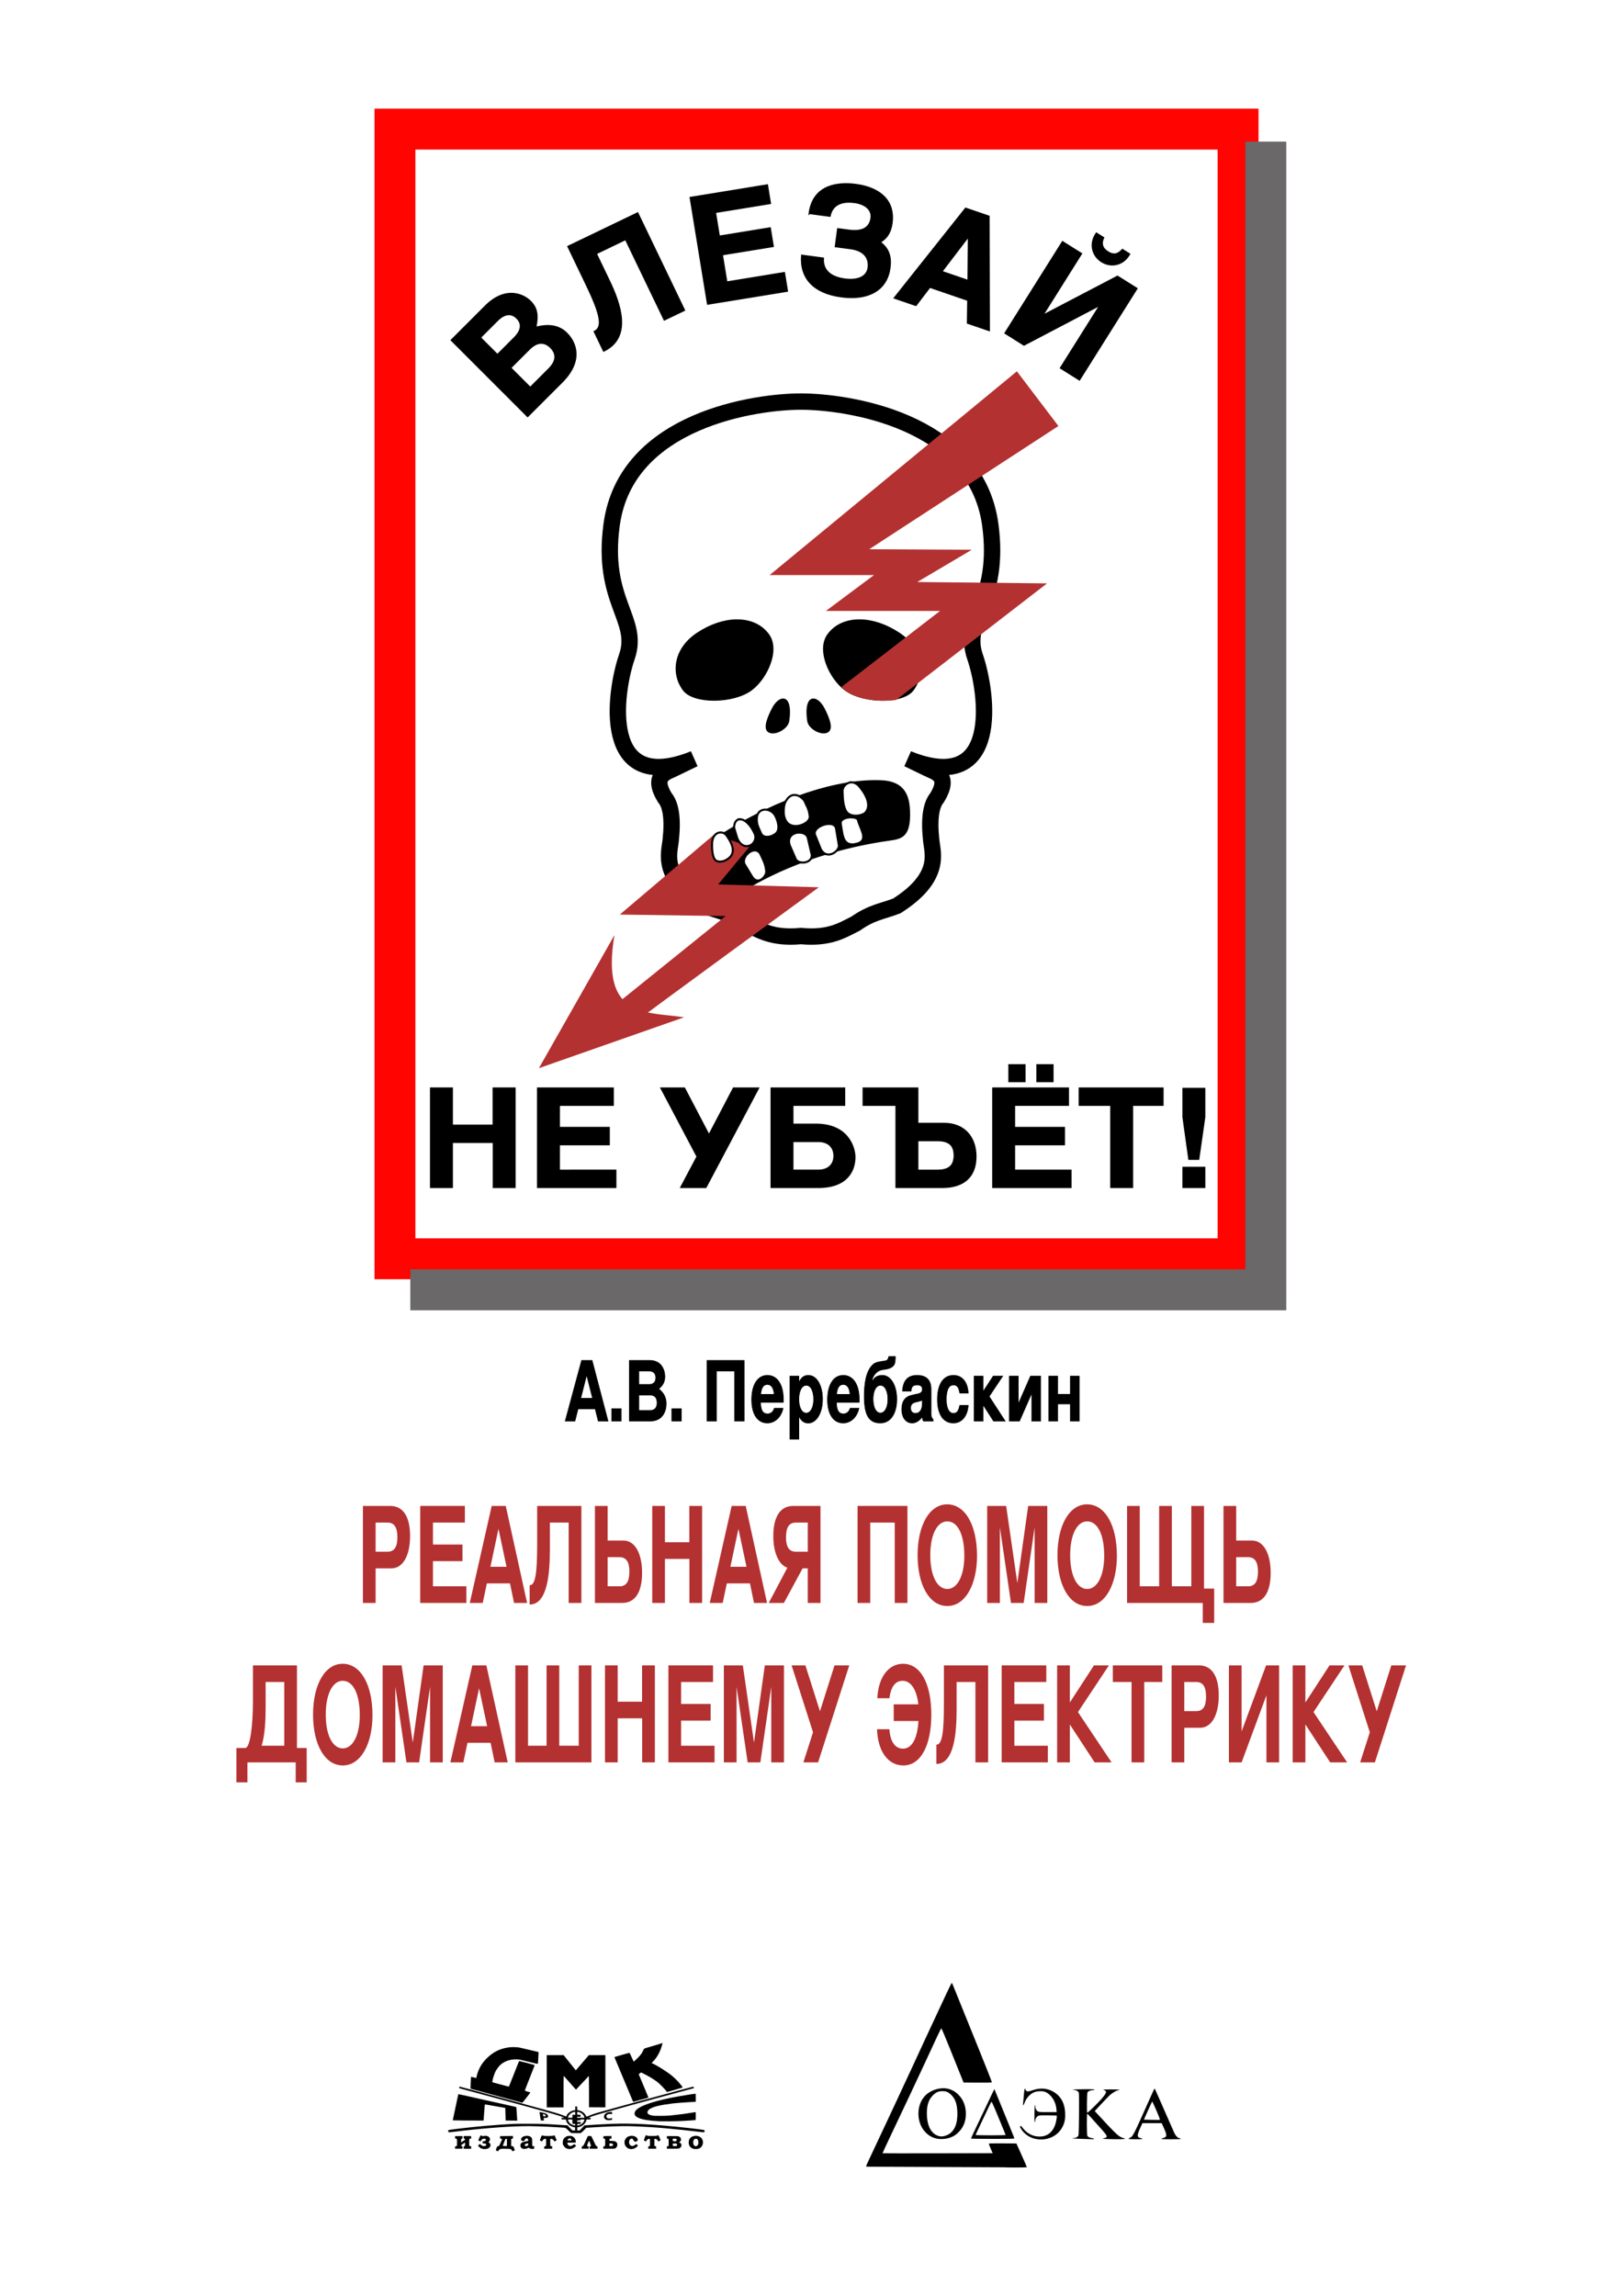 <?xml version="1.0" encoding="UTF-8" standalone="no"?>
<!-- Created with Inkscape (http://www.inkscape.org/) -->

<svg
   width="210mm"
   height="297mm"
   viewBox="0 0 210 297"
   version="1.1"
   id="svg5"
   inkscape:version="1.1.2 (0a00cf5339, 2022-02-04)"
   sodipodi:docname="perebaskin.svg"
   xmlns:inkscape="http://www.inkscape.org/namespaces/inkscape"
   xmlns:sodipodi="http://sodipodi.sourceforge.net/DTD/sodipodi-0.dtd"
   xmlns="http://www.w3.org/2000/svg"
   xmlns:svg="http://www.w3.org/2000/svg">
  <sodipodi:namedview
     id="namedview7"
     pagecolor="#ffffff"
     bordercolor="#666666"
     borderopacity="1.0"
     inkscape:pageshadow="2"
     inkscape:pageopacity="0.0"
     inkscape:pagecheckerboard="0"
     inkscape:document-units="mm"
     showgrid="false"
     inkscape:zoom="0.47496585"
     inkscape:cx="185.27648"
     inkscape:cy="452.66413"
     inkscape:window-width="1920"
     inkscape:window-height="997"
     inkscape:window-x="0"
     inkscape:window-y="25"
     inkscape:window-maximized="1"
     inkscape:current-layer="layer1" />
  <defs
     id="defs2">
    <filter
       style="color-interpolation-filters:sRGB;"
       inkscape:label="Feather"
       id="filter31146"
       x="-0.036"
       y="-0.027"
       width="1.096"
       height="1.072">
      <feGaussianBlur
         stdDeviation="1.67"
         result="blur"
         id="feGaussianBlur31138" />
      <feComposite
         in="SourceGraphic"
         in2="blur"
         operator="atop"
         result="composite1"
         id="feComposite31140" />
      <feComposite
         in2="composite1"
         operator="in"
         result="composite2"
         id="feComposite31142" />
      <feComposite
         in2="composite2"
         operator="in"
         result="composite3"
         id="feComposite31144" />
    </filter>
  </defs>
  <g
     inkscape:label="Слой 1"
     inkscape:groupmode="layer"
     id="layer1">
    <path
       id="path48989"
       style="opacity:1;vector-effect:non-scaling-stroke;fill:#000000;fill-opacity:1;fill-rule:evenodd;stroke:none;stroke-width:0.001;stroke-linecap:butt;stroke-linejoin:miter;stroke-miterlimit:4;stroke-dasharray:none;stroke-opacity:1;-inkscape-stroke:hairline"
       d="m 113.288,100.919 c -3.201,0.001 -6.674,0.795 -10.027,2.013 0.352,0.141 0.662,0.423 0.853,0.707 0.201,0.574 0.561,0.924 0.661,1.984 0.105,0.829 -1.822,1.754 -2.815,0.903 -0.632,-0.631 -0.654,-1.658 -0.433,-2.569 0.073,-0.173 0.152,-0.322 0.235,-0.45 -0.948,0.383 -1.88,0.796 -2.789,1.231 0.011,-2.4e-4 0.022,-0.002 0.033,-0.002 0.49,0.002 1.022,0.283 1.301,0.786 0.304,0.547 0.666,1.673 0.167,2.224 -0.449,0.497 -1.676,0.825 -2.009,0.05 -0.32,-0.744 -0.565,-1.088 -0.541,-1.901 0.01,-0.319 0.096,-0.567 0.23,-0.751 -0.641,0.321 -1.274,0.649 -1.885,0.987 0.467,0.251 0.979,0.826 1.387,1.745 0.52,1.402 -1.576,2.511 -2.294,0.453 l -0.379,-1.263 c 0.002,-0.072 0.007,-0.14 0.014,-0.205 -0.495,0.293 -0.973,0.588 -1.438,0.885 0.179,0.066 0.342,0.188 0.465,0.363 0.562,0.801 1.04,1.708 0.653,2.464 -0.327,0.639 -1.394,1.136 -2.012,0.77 -0.521,-0.309 -0.551,-1.623 -0.533,-2.229 0.005,-0.168 0.026,-0.319 0.059,-0.456 -0.261,0.181 -0.525,0.362 -0.772,0.542 1.062,2.341 0.019,5.613 3.798,6.752 0,0 3.071,-2.28 8.643,-4.366 -0.437,-0.009 -0.85,-0.202 -0.947,-0.564 l -0.719,-1.647 c -0.394,-1.124 0.435,-1.664 1.215,-1.666 0.534,-7.9e-4 1.045,0.251 1.127,0.742 l 0.505,2.17 c 0.003,0.262 -0.09,0.468 -0.238,0.622 0.696,-0.245 1.431,-0.484 2.196,-0.715 -0.281,-0.059 -0.554,-0.244 -0.776,-0.613 l -0.782,-1.949 c -0.226,-0.723 0.974,-1.391 1.862,-1.377 0.465,0.007 0.844,0.201 0.888,0.671 l 0.347,2.088 c 0.047,0.268 -0.152,0.616 -0.464,0.869 2.089,-0.583 4.405,-1.093 6.94,-1.453 1.575,-0.223 2.89,-0.372 2.732,-3.912 -0.081,-1.804 -0.608,-3.799 -3.741,-3.918 -0.238,-0.009 -0.477,-0.013 -0.718,-0.013 z m -3.103,0.288 c 0.279,0.004 0.582,0.119 0.883,0.402 0.762,0.843 1.88,2.525 0.851,3.58 -0.751,0.497 -2.059,0.493 -2.474,-0.306 -0.314,-0.604 -0.411,-1.387 -0.429,-2.573 -0.008,-0.496 0.51,-1.111 1.169,-1.102 z m -0.087,4.523 c 0.454,-5.3e-4 0.853,0.129 0.907,0.336 0.225,1.029 1.357,2.494 0.105,2.999 -0.465,0.181 -1.086,0.271 -1.496,-0.013 -0.568,-0.393 -0.615,-1.255 -0.748,-1.933 -0.062,-0.448 -0.193,-0.768 0.047,-1 0.282,-0.273 0.757,-0.388 1.184,-0.389 z m -12.442,4.28 c 0.296,-0.002 0.573,0.146 0.756,0.514 0.296,0.654 0.65,1.217 0.734,2.205 0.039,0.613 -1.062,1.926 -1.857,0.642 l -0.981,-1.626 c -0.284,-0.754 0.592,-1.731 1.348,-1.735 z" />
    <g
       id="g12652"
       style="opacity:1"
       transform="translate(-13.042,-7.049)">
      <path
         d="m 61.644,209.94 h 2.049 c 1.468,0 2.41,-1.635 2.41,-4.183 0,-2.513 -0.909,-3.891 -2.575,-3.891 h -3.528 v 12.55 h 1.643 z m 0,-2.152 v -3.77 h 1.534 c 0.876,0 1.282,0.603 1.282,1.894 0,1.274 -0.405,1.876 -1.282,1.876 z"
         style="font-weight:600;font-size:25.4px;line-height:125%;font-family:FreeSans;-inkscape-font-specification:'FreeSans Semi-Bold';letter-spacing:0px;word-spacing:0px;fill:#b43131;stroke-width:0.143px"
         id="path12406" />
      <path
         d="m 69.06,209.01 h 3.823 v -2.152 h -3.823 v -2.841 h 4.13 v -2.152 h -5.774 v 12.55 h 5.971 v -2.152 h -4.327 z"
         style="font-weight:600;font-size:25.4px;line-height:125%;font-family:FreeSans;-inkscape-font-specification:'FreeSans Semi-Bold';letter-spacing:0px;word-spacing:0px;fill:#b43131;stroke-width:0.143px"
         id="path12408" />
      <path
         d="m 79.03,211.885 0.526,2.531 h 1.687 L 78.482,201.866 h -1.819 l -2.837,12.55 h 1.676 l 0.537,-2.531 z m -0.449,-2.152 h -2.082 l 1.041,-4.906 z"
         style="font-weight:600;font-size:25.4px;line-height:125%;font-family:FreeSans;-inkscape-font-specification:'FreeSans Semi-Bold';letter-spacing:0px;word-spacing:0px;fill:#b43131;stroke-width:0.143px"
         id="path12410" />
      <path
         d="m 86.622,204.018 v 10.398 h 1.643 v -12.55 h -5.719 v 4.855 c 0,3.787 -0.208,5.406 -0.975,5.406 v 2.496 c 2.323,0 2.618,-4.046 2.618,-7.093 v -3.512 z"
         style="font-weight:600;font-size:25.4px;line-height:125%;font-family:FreeSans;-inkscape-font-specification:'FreeSans Semi-Bold';letter-spacing:0px;word-spacing:0px;fill:#b43131;stroke-width:0.143px"
         id="path12412" />
      <path
         d="m 91.661,206.342 v -4.476 h -1.643 v 12.55 h 3.528 c 1.665,0 2.575,-1.377 2.575,-3.891 0,-2.548 -0.942,-4.183 -2.41,-4.183 z m 0,2.152 h 1.534 c 0.876,0 1.282,0.603 1.282,1.876 0,1.291 -0.405,1.894 -1.282,1.894 h -1.534 z"
         style="font-weight:600;font-size:25.4px;line-height:125%;font-family:FreeSans;-inkscape-font-specification:'FreeSans Semi-Bold';letter-spacing:0px;word-spacing:0px;fill:#b43131;stroke-width:0.143px"
         id="path12414" />
      <path
         d="m 102.244,208.718 v 5.698 h 1.643 v -12.55 h -1.654 v 4.7 h -3.155 v -4.7 h -1.643 v 12.55 h 1.643 v -5.698 z"
         style="font-weight:600;font-size:25.4px;line-height:125%;font-family:FreeSans;-inkscape-font-specification:'FreeSans Semi-Bold';letter-spacing:0px;word-spacing:0px;fill:#b43131;stroke-width:0.143px"
         id="path12416" />
      <path
         d="m 110.078,211.885 0.526,2.531 h 1.687 l -2.761,-12.55 h -1.819 l -2.837,12.55 h 1.676 l 0.537,-2.531 z m -0.449,-2.152 h -2.082 l 1.041,-4.906 z"
         style="font-weight:600;font-size:25.4px;line-height:125%;font-family:FreeSans;-inkscape-font-specification:'FreeSans Semi-Bold';letter-spacing:0px;word-spacing:0px;fill:#b43131;stroke-width:0.143px"
         id="path12418" />
      <path
         d="m 116.892,209.94 h 0.668 v 4.476 h 1.643 v -12.55 h -3.528 c -1.665,0 -2.575,1.377 -2.575,3.891 0,2.393 0.855,3.805 1.819,4.097 l -2.41,4.562 h 1.961 z m 0.668,-2.152 h -1.534 c -0.876,0 -1.282,-0.603 -1.282,-1.876 0,-1.291 0.405,-1.894 1.282,-1.894 h 1.534 z"
         style="font-weight:600;font-size:25.4px;line-height:125%;font-family:FreeSans;-inkscape-font-specification:'FreeSans Semi-Bold';letter-spacing:0px;word-spacing:0px;fill:#b43131;stroke-width:0.143px"
         id="path12420" />
      <path
         d="m 128.811,204.018 v 10.398 h 1.643 v -12.55 h -6.453 v 12.55 h 1.643 v -10.398 z"
         style="font-weight:600;font-size:25.4px;line-height:125%;font-family:FreeSans;-inkscape-font-specification:'FreeSans Semi-Bold';letter-spacing:0px;word-spacing:0px;fill:#b43131;stroke-width:0.143px"
         id="path12422" />
      <path
         d="m 131.769,208.236 c 0,3.822 1.501,6.576 3.845,6.576 2.399,0 3.845,-2.892 3.845,-6.49 0,-3.994 -1.545,-6.662 -3.856,-6.662 -2.323,0 -3.834,2.754 -3.834,6.576 z m 3.845,-4.373 c 1.348,0 2.202,1.722 2.202,4.442 0,2.565 -0.887,4.304 -2.202,4.304 -1.326,0 -2.202,-1.739 -2.202,-4.373 0,-2.634 0.876,-4.373 2.202,-4.373 z"
         style="font-weight:600;font-size:25.4px;line-height:125%;font-family:FreeSans;-inkscape-font-specification:'FreeSans Semi-Bold';letter-spacing:0px;word-spacing:0px;fill:#b43131;stroke-width:0.143px"
         id="path12424" />
      <path
         d="m 142.418,204.638 1.435,9.778 h 1.643 l 1.413,-9.778 v 9.778 h 1.643 V 201.866 H 146.077 l -1.402,9.985 -1.446,-9.985 h -2.454 v 12.55 h 1.643 z"
         style="font-weight:600;font-size:25.4px;line-height:125%;font-family:FreeSans;-inkscape-font-specification:'FreeSans Semi-Bold';letter-spacing:0px;word-spacing:0px;fill:#b43131;stroke-width:0.143px"
         id="path12426" />
      <path
         d="m 149.868,208.236 c 0,3.822 1.501,6.576 3.845,6.576 2.399,0 3.845,-2.892 3.845,-6.49 0,-3.994 -1.545,-6.662 -3.856,-6.662 -2.323,0 -3.834,2.754 -3.834,6.576 z m 3.845,-4.373 c 1.348,0 2.202,1.722 2.202,4.442 0,2.565 -0.887,4.304 -2.202,4.304 -1.326,0 -2.202,-1.739 -2.202,-4.373 0,-2.634 0.876,-4.373 2.202,-4.373 z"
         style="font-weight:600;font-size:25.4px;line-height:125%;font-family:FreeSans;-inkscape-font-specification:'FreeSans Semi-Bold';letter-spacing:0px;word-spacing:0px;fill:#b43131;stroke-width:0.143px"
         id="path12428" />
      <path
         d="m 168.667,214.416 v 2.582 h 1.479 v -4.442 h -1.315 v -10.691 h -1.643 v 10.398 h -2.52 v -10.398 h -1.643 v 10.398 h -2.509 v -10.398 h -1.643 v 12.55 z"
         style="font-weight:600;font-size:25.4px;line-height:125%;font-family:FreeSans;-inkscape-font-specification:'FreeSans Semi-Bold';letter-spacing:0px;word-spacing:0px;fill:#b43131;stroke-width:0.143px"
         id="path12430" />
      <path
         d="m 172.994,206.342 v -4.476 h -1.643 v 12.55 h 3.528 c 1.665,0 2.575,-1.377 2.575,-3.891 0,-2.548 -0.942,-4.183 -2.41,-4.183 z m 0,2.152 h 1.534 c 0.876,0 1.282,0.603 1.282,1.876 0,1.291 -0.405,1.894 -1.282,1.894 h -1.534 z"
         style="font-weight:600;font-size:25.4px;line-height:125%;font-family:FreeSans;-inkscape-font-specification:'FreeSans Semi-Bold';letter-spacing:0px;word-spacing:0px;fill:#b43131;stroke-width:0.143px"
         id="path12432" />
      <path
         d="m 44.772,233.181 h -1.139 v 4.442 h 1.424 v -2.582 h 6.245 v 2.582 h 1.424 v -4.442 h -1.26 v -10.691 h -5.697 v 4.614 c 0,3.546 -0.416,6.077 -0.997,6.077 z m 2.125,-0.293 c 0.438,-1.446 0.515,-3.34 0.515,-4.975 v -3.271 h 2.41 v 8.246 z"
         style="font-weight:600;font-size:25.4px;line-height:125%;font-family:FreeSans;-inkscape-font-specification:'FreeSans Semi-Bold';letter-spacing:0px;word-spacing:0px;fill:#b43131;stroke-width:0.143px"
         id="path12434" />
      <path
         d="m 53.547,228.86 c 0,3.822 1.501,6.576 3.845,6.576 2.399,0 3.845,-2.892 3.845,-6.49 0,-3.994 -1.545,-6.662 -3.856,-6.662 -2.323,0 -3.834,2.754 -3.834,6.576 z m 3.845,-4.373 c 1.348,0 2.202,1.722 2.202,4.442 0,2.565 -0.887,4.304 -2.202,4.304 -1.326,0 -2.202,-1.739 -2.202,-4.373 0,-2.634 0.876,-4.373 2.202,-4.373 z"
         style="font-weight:600;font-size:25.4px;line-height:125%;font-family:FreeSans;-inkscape-font-specification:'FreeSans Semi-Bold';letter-spacing:0px;word-spacing:0px;fill:#b43131;stroke-width:0.143px"
         id="path12436" />
      <path
         d="m 64.196,225.262 1.435,9.778 h 1.643 l 1.413,-9.778 v 9.778 h 1.643 v -12.55 h -2.476 l -1.402,9.985 -1.446,-9.985 h -2.454 v 12.55 h 1.643 z"
         style="font-weight:600;font-size:25.4px;line-height:125%;font-family:FreeSans;-inkscape-font-specification:'FreeSans Semi-Bold';letter-spacing:0px;word-spacing:0px;fill:#b43131;stroke-width:0.143px"
         id="path12438" />
      <path
         d="m 76.521,232.51 0.526,2.531 h 1.687 l -2.761,-12.55 h -1.819 l -2.837,12.55 h 1.676 l 0.537,-2.531 z M 76.071,230.358 H 73.99 l 1.041,-4.906 z"
         style="font-weight:600;font-size:25.4px;line-height:125%;font-family:FreeSans;-inkscape-font-specification:'FreeSans Semi-Bold';letter-spacing:0px;word-spacing:0px;fill:#b43131;stroke-width:0.143px"
         id="path12440" />
      <path
         d="m 89.568,235.04 v -12.55 h -1.643 v 10.398 h -2.52 v -10.398 h -1.643 v 10.398 H 81.363 V 222.49 H 79.72 v 12.55 z"
         style="font-weight:600;font-size:25.4px;line-height:125%;font-family:FreeSans;-inkscape-font-specification:'FreeSans Semi-Bold';letter-spacing:0px;word-spacing:0px;fill:#b43131;stroke-width:0.143px"
         id="path12442" />
      <path
         d="m 96.131,229.342 v 5.698 h 1.643 v -12.55 h -1.654 v 4.7 h -3.155 v -4.7 h -1.643 v 12.55 h 1.643 v -5.698 z"
         style="font-weight:600;font-size:25.4px;line-height:125%;font-family:FreeSans;-inkscape-font-specification:'FreeSans Semi-Bold';letter-spacing:0px;word-spacing:0px;fill:#b43131;stroke-width:0.143px"
         id="path12444" />
      <path
         d="m 101.17,229.635 h 3.823 v -2.152 h -3.823 v -2.841 h 4.13 v -2.152 h -5.774 v 12.55 h 5.971 v -2.152 h -4.327 z"
         style="font-weight:600;font-size:25.4px;line-height:125%;font-family:FreeSans;-inkscape-font-specification:'FreeSans Semi-Bold';letter-spacing:0px;word-spacing:0px;fill:#b43131;stroke-width:0.143px"
         id="path12446" />
      <path
         d="m 108.346,225.262 1.435,9.778 h 1.643 l 1.413,-9.778 v 9.778 h 1.643 v -12.55 h -2.476 l -1.402,9.985 -1.446,-9.985 h -2.454 v 12.55 h 1.643 z"
         style="font-weight:600;font-size:25.4px;line-height:125%;font-family:FreeSans;-inkscape-font-specification:'FreeSans Semi-Bold';letter-spacing:0px;word-spacing:0px;fill:#b43131;stroke-width:0.143px"
         id="path12448" />
      <path
         d="m 118.896,235.04 4.032,-12.55 h -1.906 l -1.884,5.939 -1.884,-5.939 h -1.786 l 2.772,8.659 -1.249,3.891 z"
         style="font-weight:600;font-size:25.4px;line-height:125%;font-family:FreeSans;-inkscape-font-specification:'FreeSans Semi-Bold';letter-spacing:0px;word-spacing:0px;fill:#b43131;stroke-width:0.143px"
         id="path12450" />
      <path
         d="m 126.554,226.742 h 1.567 c 0.099,-0.637 0.34,-2.255 1.709,-2.255 1.063,0 1.819,1.119 2.038,3.047 h -3.188 v 2.152 h 3.199 c -0.131,2.272 -0.844,3.581 -1.994,3.581 -1.019,0 -1.665,-0.912 -1.764,-2.513 h -1.599 c 0.099,2.875 1.424,4.683 3.407,4.683 2.224,0 3.615,-2.531 3.615,-6.559 0,-4.063 -1.402,-6.593 -3.659,-6.593 -1.808,0 -3.188,1.635 -3.33,4.459 z"
         style="font-weight:600;font-size:25.4px;line-height:125%;font-family:FreeSans;-inkscape-font-specification:'FreeSans Semi-Bold';letter-spacing:0px;word-spacing:0px;fill:#b43131;stroke-width:0.143px"
         id="path12452" />
      <path
         d="m 139.251,224.642 v 10.398 h 1.643 v -12.55 h -5.719 v 4.855 c 0,3.787 -0.208,5.406 -0.975,5.406 v 2.496 c 2.323,0 2.618,-4.046 2.618,-7.093 v -3.512 z"
         style="font-weight:600;font-size:25.4px;line-height:125%;font-family:FreeSans;-inkscape-font-specification:'FreeSans Semi-Bold';letter-spacing:0px;word-spacing:0px;fill:#b43131;stroke-width:0.143px"
         id="path12454" />
      <path
         d="m 144.291,229.635 h 3.823 v -2.152 h -3.823 v -2.841 h 4.13 v -2.152 h -5.774 v 12.55 h 5.971 v -2.152 h -4.327 z"
         style="font-weight:600;font-size:25.4px;line-height:125%;font-family:FreeSans;-inkscape-font-specification:'FreeSans Semi-Bold';letter-spacing:0px;word-spacing:0px;fill:#b43131;stroke-width:0.143px"
         id="path12456" />
      <path
         d="m 151.466,235.04 v -4.906 l 3.21,4.906 h 2.191 l -4.349,-6.507 4.01,-6.043 h -1.939 l -3.122,4.803 v -4.803 h -1.643 v 12.55 z"
         style="font-weight:600;font-size:25.4px;line-height:125%;font-family:FreeSans;-inkscape-font-specification:'FreeSans Semi-Bold';letter-spacing:0px;word-spacing:0px;fill:#b43131;stroke-width:0.143px"
         id="path12458" />
      <path
         d="m 161.096,224.642 h 2.334 v -2.152 h -6.398 v 2.152 h 2.421 v 10.398 h 1.643 z"
         style="font-weight:600;font-size:25.4px;line-height:125%;font-family:FreeSans;-inkscape-font-specification:'FreeSans Semi-Bold';letter-spacing:0px;word-spacing:0px;fill:#b43131;stroke-width:0.143px"
         id="path12460" />
      <path
         d="m 166.278,230.564 h 2.049 c 1.468,0 2.41,-1.635 2.41,-4.183 0,-2.513 -0.909,-3.891 -2.575,-3.891 h -3.528 v 12.55 h 1.643 z m 0,-2.152 v -3.77 h 1.534 c 0.876,0 1.282,0.603 1.282,1.894 0,1.274 -0.405,1.876 -1.282,1.876 z"
         style="font-weight:600;font-size:25.4px;line-height:125%;font-family:FreeSans;-inkscape-font-specification:'FreeSans Semi-Bold';letter-spacing:0px;word-spacing:0px;fill:#b43131;stroke-width:0.143px"
         id="path12462" />
      <path
         d="m 173.695,235.04 3.21,-8.677 v 8.677 h 1.643 v -12.55 h -1.687 l -3.166,8.539 v -8.539 h -1.643 v 12.55 z"
         style="font-weight:600;font-size:25.4px;line-height:125%;font-family:FreeSans;-inkscape-font-specification:'FreeSans Semi-Bold';letter-spacing:0px;word-spacing:0px;fill:#b43131;stroke-width:0.143px"
         id="path12464" />
      <path
         d="m 181.944,235.04 v -4.906 l 3.21,4.906 h 2.191 l -4.349,-6.507 4.01,-6.043 h -1.939 l -3.122,4.803 v -4.803 h -1.643 v 12.55 z"
         style="font-weight:600;font-size:25.4px;line-height:125%;font-family:FreeSans;-inkscape-font-specification:'FreeSans Semi-Bold';letter-spacing:0px;word-spacing:0px;fill:#b43131;stroke-width:0.143px"
         id="path12466" />
      <path
         d="m 190.939,235.04 4.032,-12.55 h -1.906 l -1.884,5.939 -1.884,-5.939 h -1.786 l 2.772,8.659 -1.249,3.891 z"
         style="font-weight:600;font-size:25.4px;line-height:125%;font-family:FreeSans;-inkscape-font-specification:'FreeSans Semi-Bold';letter-spacing:0px;word-spacing:0px;fill:#b43131;stroke-width:0.143px"
         id="path12468" />
    </g>
    <g
       aria-label="А.В. Перебаскин"
       id="text13690"
       style="font-size:25.4px;line-height:125%;letter-spacing:0px;word-spacing:0px;opacity:1;fill:none;stroke:#000000;stroke-width:0.265px"
       transform="matrix(0.321,0,0,0.422,45.129,103.908)">
      <path
         d="m 99.336,185.639 1.219,3.734 h 3.912 l -6.401,-18.517 h -4.216 l -6.579,18.517 h 3.886 l 1.245,-3.734 z m -1.041,-3.175 h -4.826 l 2.413,-7.239 z"
         style="font-weight:600;font-family:FreeSans;-inkscape-font-specification:'FreeSans Semi-Bold';fill:#000000"
         id="path17352" />
      <path
         d="m 109.801,185.665 h -3.81 v 3.708 h 3.81 z"
         style="font-weight:600;font-family:FreeSans;-inkscape-font-specification:'FreeSans Semi-Bold';fill:#000000"
         id="path17354" />
      <path
         d="m 127.936,184.039 c 0,-1.829 -0.991,-3.277 -3.073,-4.496 1.829,-1.168 2.54,-2.235 2.54,-3.81 0,-1.702 -1.168,-4.877 -6.045,-4.877 h -8.255 v 18.517 h 8.331 c 5.207,0 6.502,-3.124 6.502,-5.334 z m -11.024,-10.008 h 4.14 c 1.753,0 2.692,0.737 2.692,2.108 0,1.346 -0.94,2.083 -2.692,2.083 h -4.14 z m 0,7.366 h 4.547 c 1.854,0 2.819,0.838 2.819,2.413 0,1.549 -0.965,2.388 -2.819,2.388 h -4.547 z"
         style="font-weight:600;font-family:FreeSans;-inkscape-font-specification:'FreeSans Semi-Bold';fill:#000000"
         id="path17356" />
      <path
         d="m 134.032,185.665 h -3.81 v 3.708 h 3.81 z"
         style="font-weight:600;font-family:FreeSans;-inkscape-font-specification:'FreeSans Semi-Bold';fill:#000000"
         id="path17358" />
      <path
         d="m 155.546,174.031 v 15.342 h 3.81 v -18.517 h -14.961 v 18.517 h 3.81 v -15.342 z"
         style="font-weight:600;font-family:FreeSans;-inkscape-font-specification:'FreeSans Semi-Bold';fill:#000000"
         id="path17360" />
      <path
         d="m 168.754,175.428 c -3.937,0 -6.35,2.845 -6.35,7.442 0,4.394 2.388,7.087 6.274,7.087 3.073,0 5.563,-1.753 6.35,-4.445 h -3.505 c -0.432,1.092 -1.422,1.727 -2.718,1.727 -2.388,0 -2.769,-1.753 -2.845,-3.607 h 9.195 c 0.025,-0.305 0.025,-0.432 0.025,-0.61 0,-6.071 -3.683,-7.595 -6.426,-7.595 z m 2.718,5.842 h -5.461 c 0.229,-2.083 1.118,-3.124 2.692,-3.124 1.651,0 2.616,1.118 2.769,3.124 z"
         style="font-weight:600;font-family:FreeSans;-inkscape-font-specification:'FreeSans Semi-Bold';fill:#000000"
         id="path17362" />
      <path
         d="m 185.213,175.428 c -1.727,0 -2.946,0.737 -3.81,2.261 v -2.032 h -3.556 v 19.253 h 3.556 v -7.163 c 0.864,1.524 2.083,2.235 3.81,2.235 3.302,0 5.74,-3.099 5.74,-7.264 0,-4.039 -2.184,-7.29 -5.74,-7.29 z m -0.813,2.972 c 1.803,0 2.997,1.753 2.997,4.369 0,2.489 -1.245,4.242 -2.997,4.242 -1.778,0 -2.997,-1.727 -2.997,-4.293 0,-2.565 1.219,-4.318 2.997,-4.318 z"
         style="font-weight:600;font-family:FreeSans;-inkscape-font-specification:'FreeSans Semi-Bold';fill:#000000"
         id="path17364" />
      <path
         d="m 199.335,175.428 c -3.937,0 -6.35,2.845 -6.35,7.442 0,4.394 2.388,7.087 6.274,7.087 3.073,0 5.563,-1.753 6.35,-4.445 h -3.505 c -0.432,1.092 -1.422,1.727 -2.718,1.727 -2.388,0 -2.769,-1.753 -2.845,-3.607 h 9.195 c 0.025,-0.305 0.025,-0.432 0.025,-0.61 0,-6.071 -3.683,-7.595 -6.426,-7.595 z m 2.718,5.842 h -5.461 c 0.229,-2.083 1.118,-3.124 2.692,-3.124 1.651,0 2.616,1.118 2.769,3.124 z"
         style="font-weight:600;font-family:FreeSans;-inkscape-font-specification:'FreeSans Semi-Bold';fill:#000000"
         id="path17366" />
      <path
         d="m 215.109,175.428 c -1.702,0 -3.404,0.432 -4.293,2.21 0.025,-1.372 0.889,-2.54 2.134,-3.302 2.057,-1.27 4.394,-0.356 6.502,-1.88 0.838,-0.61 0.838,-1.778 0.838,-2.819 l -2.642,0.025 c 0,0 -0.102,1.168 -1.321,1.321 -1.626,0.203 -3.683,0.305 -4.826,1.016 -3.251,2.057 -3.708,6.502 -3.708,9.957 0,6.147 2.362,8.001 6.477,8.001 4.343,0 6.604,-3.124 6.604,-7.264 0,-4.293 -2.515,-7.264 -5.766,-7.264 z m -0.787,2.972 c 1.753,0 2.997,1.778 2.997,4.318 0,2.489 -1.245,4.267 -2.997,4.267 -1.803,0 -2.997,-1.727 -2.997,-4.343 0,-2.489 1.219,-4.242 2.997,-4.242 z"
         style="font-weight:600;font-family:FreeSans;-inkscape-font-specification:'FreeSans Semi-Bold';fill:#000000"
         id="path17368" />
      <path
         d="m 227.072,189.957 c 1.524,0 2.921,-0.66 4.166,-1.956 0,0.711 0.076,0.965 0.406,1.372 h 3.861 v -0.432 c -0.635,-0.584 -0.813,-0.965 -0.813,-1.676 v -7.62 c 0,-2.794 -1.905,-4.216 -5.613,-4.216 -3.708,0 -5.639,1.575 -5.867,4.75 h 3.429 c 0.178,-1.422 0.762,-1.88 2.515,-1.88 1.372,0 2.057,0.457 2.057,1.372 0,1.346 -1.676,1.422 -2.845,1.6 l -1.422,0.254 c -2.718,0.457 -4.039,1.854 -4.039,4.318 0,2.464 1.676,4.115 4.166,4.115 z m 4.14,-6.096 c 0,2.057 -1.016,3.226 -2.819,3.226 -1.194,0 -1.93,-0.635 -1.93,-1.651 0,-1.067 0.559,-1.575 2.032,-1.88 l 1.219,-0.229 c 0.94,-0.178 1.092,-0.229 1.499,-0.432 z"
         style="font-weight:600;font-family:FreeSans;-inkscape-font-specification:'FreeSans Semi-Bold';fill:#000000"
         id="path17370" />
      <path
         d="m 243.735,178.299 c 1.448,0 2.134,0.686 2.54,2.489 h 3.404 c -0.254,-3.353 -2.489,-5.359 -5.918,-5.359 -4.089,0 -6.477,2.692 -6.477,7.366 0,4.521 2.362,7.163 6.426,7.163 3.327,0 5.639,-2.057 5.969,-5.334 h -3.404 c -0.457,1.778 -1.168,2.464 -2.54,2.464 -1.803,0 -2.896,-1.626 -2.896,-4.293 0,-1.905 0.432,-4.496 2.896,-4.496 z"
         style="font-weight:600;font-family:FreeSans;-inkscape-font-specification:'FreeSans Semi-Bold';fill:#000000"
         id="path17372" />
      <path
         d="m 255.647,180.458 v -4.801 h -3.556 v 13.716 h 3.556 v -5.029 l 4.242,5.029 h 4.623 l -6.426,-7.518 5.436,-6.198 h -3.759 z"
         style="font-weight:600;font-family:FreeSans;-inkscape-font-specification:'FreeSans Semi-Bold';fill:#000000"
         id="path17374" />
      <path
         d="m 266.29,175.657 v 13.716 h 4.064 l 4.953,-8.585 v 8.585 h 3.556 v -13.716 h -4.064 l -4.953,8.585 v -8.585 z"
         style="font-weight:600;font-family:FreeSans;-inkscape-font-specification:'FreeSans Semi-Bold';fill:#000000"
         id="path17376" />
      <path
         d="m 282.165,175.657 v 13.716 h 3.556 v -5.258 h 5.156 v 5.258 h 3.556 v -13.716 h -3.556 v 5.588 h -5.156 v -5.588 z"
         style="font-weight:600;font-family:FreeSans;-inkscape-font-specification:'FreeSans Semi-Bold';fill:#000000"
         id="path17378" />
    </g>
    <path
       d="M 73.329,43.127 C 72.355,42.154 71.057,41.91 69.298,42.37 69.65,40.774 69.461,39.827 68.622,38.989 67.716,38.083 65.403,37.014 62.807,39.611 l -4.395,4.395 9.859,9.859 4.436,-4.436 c 2.772,-2.772 1.799,-5.126 0.622,-6.302 z m -11.198,0.541 2.204,-2.204 c 0.933,-0.933 1.826,-1.041 2.556,-0.311 0.717,0.717 0.609,1.609 -0.325,2.543 l -2.204,2.204 z m 3.922,3.922 2.421,-2.421 c 0.987,-0.987 1.947,-1.055 2.786,-0.216 0.825,0.825 0.757,1.785 -0.23,2.772 l -2.421,2.421 z"
       style="font-weight:600;font-size:25.4px;line-height:125%;font-family:FreeSans;-inkscape-font-specification:'FreeSans Semi-Bold';letter-spacing:0px;word-spacing:0px;opacity:1;fill:#000000;stroke:#000000;stroke-width:0.199px"
       id="path20739" />
    <path
       d="m 80.953,30.96 5.007,10.411 2.585,-1.243 -6.043,-12.565 -8.997,4.327 2.338,4.861 c 1.824,3.792 2.275,5.57 1.069,6.15 l 1.202,2.499 c 3.654,-1.757 2.171,-6.032 0.704,-9.083 l -1.691,-3.516 z"
       style="font-weight:600;font-size:25.4px;line-height:125%;font-family:FreeSans;-inkscape-font-specification:'FreeSans Semi-Bold';letter-spacing:0px;word-spacing:0px;opacity:1;fill:#000000;stroke:#000000;stroke-width:0.199px"
       id="path20741" />
    <path
       d="m 93.438,32.937 6.588,-1.075 -0.385,-2.36 -6.588,1.075 -0.508,-3.115 7.116,-1.161 -0.385,-2.36 -9.948,1.623 2.245,13.761 10.288,-1.678 -0.385,-2.36 -7.456,1.216 z"
       style="font-weight:600;font-size:25.4px;line-height:125%;font-family:FreeSans;-inkscape-font-specification:'FreeSans Semi-Bold';letter-spacing:0px;word-spacing:0px;opacity:1;fill:#000000;stroke:#000000;stroke-width:0.199px"
       id="path20743" />
    <path
       d="m 104.723,27.596 2.654,0.354 c 0.282,-1.39 1.388,-2.015 3.189,-1.774 1.46,0.195 2.3,0.982 2.161,2.025 -0.134,1.005 -0.81,1.879 -2.877,1.604 l -1.441,-0.192 -0.303,2.275 1.934,0.258 c 1.934,0.258 2.461,1.37 2.312,2.489 -0.155,1.156 -1.309,1.716 -3.035,1.486 -1.934,-0.258 -2.906,-1.217 -2.803,-2.709 l -2.768,-0.369 c -0.224,2.98 1.59,4.862 5.116,5.333 3.564,0.475 5.891,-0.912 6.265,-3.718 0.202,-1.517 -0.183,-2.533 -1.273,-3.334 0.896,-0.498 1.387,-1.281 1.548,-2.495 0.359,-2.692 -1.348,-4.502 -4.666,-4.945 -2.161,-0.288 -5.511,-0.06 -6.014,3.713 z"
       style="font-weight:600;font-size:25.4px;line-height:125%;font-family:FreeSans;-inkscape-font-specification:'FreeSans Semi-Bold';letter-spacing:0px;word-spacing:0px;opacity:1;fill:#000000;stroke:#000000;stroke-width:0.199px"
       id="path20745" />
    <path
       d="m 125.243,38.831 -0.043,2.957 2.786,0.955 -0.037,-14.752 -3.003,-1.03 -9.208,11.583 2.768,0.949 1.798,-2.356 z m 0.033,-2.516 -3.438,-1.179 3.487,-4.567 z"
       style="font-weight:600;font-size:25.4px;line-height:125%;font-family:FreeSans;-inkscape-font-specification:'FreeSans Semi-Bold';letter-spacing:0px;word-spacing:0px;opacity:1;fill:#000000;stroke:#000000;stroke-width:0.199px"
       id="path20747" />
    <path
       d="m 132.492,44.62 9.875,-5.177 -5.132,8.16 2.429,1.527 7.423,-11.803 -2.493,-1.568 -9.729,5.088 5.05,-8.031 -2.429,-1.527 -7.423,11.803 z m 13.648,-11.751 -0.907,-0.57 c -0.598,0.663 -1.174,0.753 -1.886,0.305 -0.745,-0.468 -0.926,-1.079 -0.575,-1.853 l -0.907,-0.57 -0.102,0.162 c -0.774,1.23 -0.431,2.734 0.783,3.497 1.214,0.764 2.718,0.421 3.481,-0.793 z"
       style="font-weight:600;font-size:25.4px;line-height:125%;font-family:FreeSans;-inkscape-font-specification:'FreeSans Semi-Bold';letter-spacing:0px;word-spacing:0px;opacity:1;fill:#000000;stroke:#000000;stroke-width:0.199px"
       id="path20749" />
    <g
       aria-label="НЕ УБЪЁТ!"
       id="text21300"
       style="font-size:25.4px;line-height:125%;letter-spacing:0px;word-spacing:0px;opacity:1;fill:none;stroke:#000000;stroke-width:0.265px"
       transform="matrix(0.728,0,0,0.693,4.402,46.365)">
      <path
         d="m 81.658,146.334 v 8.407 h 3.81 v -18.517 h -3.835 v 6.934 h -7.315 v -6.934 h -3.81 v 18.517 h 3.81 v -8.407 z"
         style="font-weight:600;font-family:FreeSans;-inkscape-font-specification:'FreeSans Semi-Bold';fill:#000000"
         id="path24102" />
      <path
         d="m 93.342,146.766 h 8.865 v -3.175 h -8.865 v -4.191 h 9.576 v -3.175 H 89.532 v 18.517 h 13.843 v -3.175 H 93.342 Z"
         style="font-weight:600;font-family:FreeSans;-inkscape-font-specification:'FreeSans Semi-Bold';fill:#000000"
         id="path24104" />
      <path
         d="m 119.402,154.741 9.347,-18.517 h -4.42 l -4.369,8.763 -4.369,-8.763 h -4.14 l 6.426,12.776 -2.896,5.74 z"
         style="font-weight:600;font-family:FreeSans;-inkscape-font-specification:'FreeSans Semi-Bold';fill:#000000"
         id="path24106" />
      <path
         d="m 145.869,149.102 c 0,-1.829 -1.219,-6.121 -6.883,-6.121 h -4.14 v -3.581 h 9.195 v -3.175 h -13.005 v 18.517 h 8.331 c 5.207,0 6.502,-3.175 6.502,-5.639 z m -11.024,-2.946 h 4.547 c 1.854,0 2.819,1.143 2.819,2.718 0,1.549 -0.965,2.692 -2.819,2.692 h -4.547 z"
         style="font-weight:600;font-family:FreeSans;-inkscape-font-specification:'FreeSans Semi-Bold';fill:#000000"
         id="path24108" />
      <path
         d="m 157.045,142.829 v -6.604 h -9.652 v 3.175 h 5.842 v 15.342 h 8.179 c 3.861,0 5.969,-2.032 5.969,-5.74 0,-3.759 -2.184,-6.172 -5.588,-6.172 z m 0,3.175 h 3.556 c 2.032,0 2.972,0.889 2.972,2.769 0,1.905 -0.94,2.794 -2.972,2.794 h -3.556 z"
         style="font-weight:600;font-family:FreeSans;-inkscape-font-specification:'FreeSans Semi-Bold';fill:#000000"
         id="path24110" />
      <path
         d="m 181.073,131.881 h -2.794 v 3.099 h 2.794 z m -4.978,0 h -2.794 v 3.099 h 2.794 z m -1.854,14.884 h 8.865 v -3.175 h -8.865 v -4.191 h 9.576 v -3.175 h -13.386 v 18.517 h 13.843 v -3.175 h -10.033 z"
         style="font-weight:600;font-family:FreeSans;-inkscape-font-specification:'FreeSans Semi-Bold';fill:#000000"
         id="path24112" />
      <path
         d="m 195.221,139.4 h 5.41 v -3.175 h -14.834 v 3.175 h 5.613 v 15.342 h 3.81 z"
         style="font-weight:600;font-family:FreeSans;-inkscape-font-specification:'FreeSans Semi-Bold';fill:#000000"
         id="path24114" />
      <path
         d="m 208.048,136.301 h -3.81 v 5.334 l 1.041,7.849 h 1.702 l 1.067,-7.849 z m 0,14.732 h -3.81 v 3.708 h 3.81 z"
         style="font-weight:600;font-family:FreeSans;-inkscape-font-specification:'FreeSans Semi-Bold';fill:#000000"
         id="path24116" />
    </g>
    <rect
       style="opacity:1;fill:none;fill-opacity:1;stroke:#ff0400;stroke-width:5.292;stroke-linecap:round;stroke-miterlimit:4;stroke-dasharray:none;stroke-dashoffset:150;stroke-opacity:1"
       id="rect24165"
       width="109.094"
       height="146.143"
       x="51.1"
       y="16.7" />
    <path
       style="opacity:1;fill:none;fill-rule:evenodd;stroke:#6a6868;stroke-width:5.292;stroke-linecap:butt;stroke-linejoin:miter;stroke-miterlimit:4;stroke-dasharray:none;stroke-opacity:1;filter:url(#filter31146)"
       d="M 53.091,166.859 H 163.785 V 18.323"
       id="path29931" />
    <path
       id="path32562"
       style="opacity:1;fill:none;fill-rule:evenodd;stroke:#000000;stroke-width:2.117;stroke-linecap:butt;stroke-linejoin:miter;stroke-miterlimit:4;stroke-dasharray:none;stroke-opacity:1"
       d="m 96.551,119.477 c -2.095,-1.482 -3.583,-1.603 -5.323,-2.287 -5.787,-3.681 -4.626,-6.809 -4.455,-8.404 0.328,-2.957 0.006,-4.7 -0.764,-5.606 -1.738,-2.849 0.218,-3.27 1.179,-3.75 l 2.608,-1.261 c -12.168,4.925 -10.28,-8.601 -8.687,-13.195 1.7,-4.901 -3.334,-7.105 -1.969,-17.103 1.867,-13.673 18.895,-15.933 24.495,-15.919 5.6,-0.014 22.628,2.246 24.495,15.919 1.365,9.999 -3.669,12.203 -1.969,17.103 1.593,4.593 3.481,18.12 -8.687,13.195 l 2.608,1.261 c 0.96,0.48 2.916,0.9 1.179,3.75 -0.77,0.906 -1.092,2.649 -0.764,5.606 0.171,1.595 1.332,4.723 -4.455,8.404 -1.739,0.684 -3.228,0.805 -5.323,2.287 -1.739,0.868 -3.367,1.962 -7.084,1.617 -3.717,0.345 -5.345,-0.749 -7.084,-1.617 z"
       sodipodi:nodetypes="ccccccsscsscccccccc" />
    <path
       id="path32749"
       style="opacity:1;vector-effect:non-scaling-stroke;fill:#000000;fill-opacity:1;fill-rule:evenodd;stroke:#000000;stroke-width:0.001;stroke-linecap:butt;stroke-linejoin:miter;stroke-miterlimit:4;stroke-dasharray:none;stroke-opacity:1;-inkscape-stroke:hairline"
       d="m 95.333,80.123 c -1.626,0.009 -3.447,0.594 -5.171,1.745 -3.19,2.129 -3.339,5.466 -1.764,7.489 1.362,1.749 6.489,1.715 8.864,-0.042 2.035,-1.507 3.734,-5.201 2.254,-7.255 -0.94,-1.304 -2.452,-1.946 -4.183,-1.936 z m 5.991,10.237 c -0.477,0.002 -1.049,0.488 -1.458,1.296 -0.464,0.914 -1.21,2.505 -0.513,3.032 0.823,0.623 2.618,-0.363 2.768,-1.392 0.303,-2.086 -0.163,-2.937 -0.796,-2.935 z" />
    <path
       id="path33289"
       style="opacity:1;vector-effect:non-scaling-stroke;fill:#000000;fill-opacity:1;fill-rule:evenodd;stroke:#000000;stroke-width:0.001;stroke-linecap:butt;stroke-linejoin:miter;stroke-miterlimit:4;stroke-dasharray:none;stroke-opacity:1;-inkscape-stroke:hairline"
       d="m 111.236,80.123 c 1.626,0.009 3.447,0.594 5.171,1.745 3.19,2.129 3.339,5.466 1.764,7.489 -1.362,1.749 -6.489,1.715 -8.864,-0.042 -2.035,-1.507 -3.734,-5.201 -2.254,-7.255 0.94,-1.304 2.452,-1.946 4.183,-1.936 z m -5.991,10.237 c 0.477,0.002 1.049,0.488 1.458,1.296 0.464,0.914 1.21,2.505 0.513,3.032 -0.823,0.623 -2.618,-0.363 -2.768,-1.392 -0.303,-2.086 0.163,-2.937 0.796,-2.935 z" />
    <path
       style="opacity:1;fill:#b43131;fill-opacity:1;fill-rule:evenodd;stroke:none;stroke-width:0.265px;stroke-linecap:butt;stroke-linejoin:miter;stroke-opacity:1"
       d="m 131.574,48.037 5.374,7.075 -24.479,15.942 13.272,0.065 -7.054,4.173 16.789,0.179 -19.531,15.083 c -3.843,0.488 -6.553,-0.857 -7.04,-1.703 l 12.73,-9.818 h -14.768 l 6.219,-4.639 H 99.583 Z"
       id="path33422"
       sodipodi:nodetypes="ccccccccccccc" />
    <path
       style="opacity:1;fill:#b43131;fill-opacity:1;fill-rule:evenodd;stroke:none;stroke-width:0.265px;stroke-linecap:butt;stroke-linejoin:miter;stroke-opacity:1"
       d="m 79.508,120.963 c -1.852,10.868 4.148,9.889 9.002,10.64 l -18.778,6.58 z"
       id="path39516"
       sodipodi:nodetypes="cccc" />
    <path
       style="opacity:1;fill:#b43131;fill-opacity:1;fill-rule:evenodd;stroke:none;stroke-width:0.265px;stroke-linecap:butt;stroke-linejoin:miter;stroke-opacity:1"
       d="m 82.823,131.751 c 0.255,-0.279 23.129,-16.969 23.129,-16.969 l -13.033,-0.368 4.063,-4.887 -4.573,-1.572 -12.21,10.359 13.677,0.197 -15.467,12.466 z"
       id="path39750"
       sodipodi:nodetypes="ccccccccc" />
    <path
       id="path39941"
       style="opacity:1;fill:#ffffff;fill-opacity:1;fill-rule:evenodd;stroke:#000000;stroke-width:0.265px;stroke-linecap:butt;stroke-linejoin:miter;stroke-opacity:1"
       d="m 110.185,101.207 c -0.66,-0.009 -1.177,0.606 -1.169,1.102 0.018,1.187 0.116,1.97 0.429,2.573 0.415,0.799 1.722,0.803 2.474,0.306 1.029,-1.055 -0.088,-2.738 -0.851,-3.58 -0.301,-0.282 -0.605,-0.398 -0.883,-0.402 z m -7.406,1.631 c -0.447,0.01 -0.908,0.305 -1.252,1.119 -0.221,0.911 -0.199,1.939 0.433,2.569 0.993,0.85 2.92,-0.075 2.815,-0.903 -0.1,-1.06 -0.46,-1.41 -0.661,-1.984 -0.275,-0.41 -0.795,-0.813 -1.335,-0.801 z m -3.774,1.899 c -0.555,-0.002 -1.058,0.356 -1.082,1.159 -0.024,0.812 0.221,1.156 0.541,1.901 0.333,0.776 1.56,0.447 2.009,-0.05 0.499,-0.551 0.137,-1.678 -0.167,-2.224 -0.279,-0.503 -0.811,-0.784 -1.301,-0.786 z m 11.094,0.993 c -0.427,2.6e-4 -0.902,0.115 -1.184,0.389 -0.24,0.232 -0.109,0.552 -0.047,1 0.132,0.678 0.18,1.54 0.748,1.933 0.41,0.284 1.031,0.194 1.496,0.013 1.252,-0.505 0.12,-1.97 -0.105,-2.999 -0.053,-0.207 -0.453,-0.336 -0.907,-0.336 z m -14.34,0.253 c -0.441,-0.003 -0.762,0.364 -0.777,1.082 l 0.379,1.263 c 0.718,2.058 2.814,0.95 2.294,-0.453 -0.566,-1.271 -1.33,-1.888 -1.897,-1.893 z m 11.545,0.604 c -0.888,-0.013 -2.088,0.654 -1.862,1.377 l 0.782,1.949 c 0.845,1.409 2.44,0.14 2.315,-0.567 l -0.347,-2.088 c -0.044,-0.47 -0.423,-0.664 -0.888,-0.671 z m -14.064,1.1 c -0.531,-0.002 -1.078,0.451 -1.107,1.427 -0.018,0.607 0.011,1.92 0.533,2.229 0.618,0.366 1.685,-0.131 2.012,-0.77 0.387,-0.757 -0.091,-1.663 -0.653,-2.464 -0.193,-0.276 -0.486,-0.421 -0.784,-0.422 z m 10.169,0.022 c -0.78,0.001 -1.609,0.542 -1.215,1.666 l 0.719,1.647 c 0.224,0.837 2.142,0.775 2.128,-0.402 l -0.505,-2.17 c -0.082,-0.491 -0.593,-0.742 -1.127,-0.742 z m -5.752,2.302 c -0.756,0.004 -1.632,0.982 -1.348,1.735 l 0.981,1.626 c 0.794,1.284 1.896,-0.029 1.857,-0.642 -0.084,-0.988 -0.438,-1.551 -0.734,-2.205 -0.182,-0.368 -0.46,-0.516 -0.756,-0.514 z" />
    <path
       style="fill:#000000;stroke-width:0.026"
       d="m 64.291,278.247 c -0.076,-0.034 -0.137,-0.072 -0.138,-0.083 -1.99e-4,-0.012 0.038,-0.13 0.084,-0.263 0.077,-0.219 0.091,-0.242 0.151,-0.242 0.16,-6.8e-4 0.182,-0.023 0.325,-0.323 0.076,-0.16 0.166,-0.36 0.201,-0.444 0.061,-0.15 0.061,-0.154 0.012,-0.19 -0.028,-0.02 -0.09,-0.037 -0.138,-0.037 h -0.088 l 0.008,-0.163 0.008,-0.163 0.83,-0.007 0.83,-0.007 v 0.171 0.171 h -0.076 c -0.163,0 -0.159,-0.011 -0.159,0.487 v 0.456 l 0.067,0.025 c 0.037,0.014 0.1,0.025 0.141,0.025 0.056,0 0.08,0.017 0.102,0.072 0.05,0.127 0.161,0.431 0.161,0.442 0,0.005 -0.067,0.04 -0.148,0.076 -0.116,0.051 -0.153,0.058 -0.17,0.032 -0.012,-0.018 -0.045,-0.069 -0.072,-0.112 -0.106,-0.167 -0.167,-0.182 -0.76,-0.192 -0.747,-0.013 -0.783,-0.003 -0.994,0.28 -0.039,0.052 -0.04,0.052 -0.177,-0.01 z m 1.26,-0.63 c 0.036,-0.014 0.041,-0.08 0.041,-0.469 v -0.453 l -0.095,0.005 -0.095,0.005 -0.155,0.376 c -0.085,0.207 -0.162,0.409 -0.17,0.449 l -0.015,0.074 0.219,0.009 c 0.12,0.005 0.221,0.011 0.223,0.014 0.002,0.003 0.023,-0.002 0.046,-0.011 z m -3.154,0.358 c -0.194,-0.062 -0.305,-0.133 -0.442,-0.281 l -0.112,-0.122 0.128,-0.111 0.128,-0.111 0.121,0.114 c 0.129,0.12 0.258,0.171 0.429,0.168 0.138,-0.002 0.195,-0.027 0.235,-0.102 0.04,-0.075 0.006,-0.2 -0.061,-0.221 -0.024,-0.007 -0.117,-0.015 -0.207,-0.018 l -0.163,-0.005 v -0.14 c 0,-0.094 0.011,-0.14 0.033,-0.141 0.28,-0.011 0.386,-0.061 0.386,-0.182 0,-0.117 -0.095,-0.168 -0.279,-0.149 -0.16,0.017 -0.252,0.082 -0.355,0.254 -0.03,0.05 -0.057,0.095 -0.06,0.099 -0.01,0.015 -0.3,-0.137 -0.293,-0.153 0.004,-0.009 0.066,-0.148 0.138,-0.308 l 0.131,-0.291 0.121,-4.4e-4 c 0.098,-4.5e-4 0.124,0.009 0.134,0.05 0.012,0.047 0.02,0.048 0.114,0.014 0.12,-0.043 0.344,-0.048 0.503,-0.011 0.364,0.084 0.495,0.492 0.236,0.734 -0.044,0.042 -0.068,0.075 -0.053,0.075 0.056,0 0.21,0.162 0.24,0.25 0.065,0.197 -0.046,0.424 -0.261,0.534 -0.211,0.108 -0.553,0.131 -0.791,0.055 z m 11.121,0.025 c -0.282,-0.053 -0.5,-0.222 -0.63,-0.485 -0.078,-0.158 -0.082,-0.182 -0.072,-0.398 0.009,-0.191 0.024,-0.253 0.087,-0.369 0.092,-0.169 0.212,-0.278 0.404,-0.368 0.124,-0.058 0.18,-0.068 0.394,-0.068 0.218,10e-5 0.265,0.009 0.379,0.069 0.258,0.136 0.403,0.362 0.413,0.642 l 0.005,0.152 -0.543,0.007 -0.543,0.007 v 0.066 c 0,0.146 0.159,0.33 0.316,0.365 0.119,0.026 0.285,-0.03 0.443,-0.149 l 0.138,-0.105 0.117,0.117 0.117,0.117 -0.114,0.108 c -0.245,0.234 -0.607,0.349 -0.912,0.292 z m 0.445,-1.13 c 0,-0.051 -0.081,-0.178 -0.129,-0.204 -0.028,-0.015 -0.093,-0.027 -0.146,-0.027 -0.11,0 -0.248,0.116 -0.248,0.208 0,0.053 0.011,0.055 0.262,0.051 0.144,-0.002 0.262,-0.015 0.262,-0.029 z m 7.494,1.118 c -0.176,-0.043 -0.269,-0.096 -0.403,-0.225 -0.165,-0.16 -0.246,-0.356 -0.249,-0.6 -0.002,-0.173 0.009,-0.22 0.084,-0.373 0.149,-0.304 0.404,-0.46 0.792,-0.485 0.238,-0.015 0.425,0.032 0.608,0.153 0.126,0.084 0.227,0.234 0.227,0.338 0,0.231 -0.307,0.351 -0.473,0.185 -0.042,-0.042 -0.076,-0.094 -0.076,-0.115 0,-0.021 -0.034,-0.075 -0.076,-0.12 -0.269,-0.288 -0.634,0.21 -0.45,0.615 0.138,0.304 0.497,0.348 0.748,0.092 0.043,-0.044 0.096,-0.08 0.118,-0.08 0.04,-3e-5 0.235,0.167 0.235,0.201 0,0.038 -0.262,0.26 -0.384,0.326 -0.124,0.067 -0.371,0.127 -0.504,0.123 -0.037,-0.001 -0.126,-0.017 -0.198,-0.035 z m 8.348,0.009 c -0.425,-0.071 -0.697,-0.398 -0.697,-0.836 0,-0.496 0.324,-0.82 0.858,-0.857 0.251,-0.018 0.48,0.044 0.67,0.18 0.39,0.279 0.432,0.907 0.085,1.275 -0.197,0.209 -0.547,0.3 -0.915,0.238 z m 0.444,-0.457 c 0.09,-0.101 0.114,-0.185 0.114,-0.388 -2.95e-4,-0.29 -0.116,-0.465 -0.309,-0.47 -0.201,-0.005 -0.318,0.121 -0.356,0.383 -0.067,0.457 0.292,0.767 0.551,0.476 z m -29.789,0.438 -0.464,-0.007 v -0.156 c 0,-0.149 0.003,-0.156 0.064,-0.156 0.091,0 0.119,-0.07 0.119,-0.3 v -0.199 l -0.129,0.086 c -0.071,0.047 -0.182,0.121 -0.247,0.164 -0.065,0.043 -0.125,0.094 -0.132,0.113 -0.023,0.057 0.035,0.135 0.101,0.135 0.071,0 0.086,0.03 0.077,0.157 -0.004,0.05 -0.007,0.106 -0.008,0.124 -0.001,0.025 -0.117,0.033 -0.483,0.033 h -0.481 l 0.004,-0.149 0.004,-0.149 0.104,-0.021 c 0.057,-0.012 0.113,-0.036 0.124,-0.053 0.011,-0.018 0.02,-0.215 0.021,-0.439 4.43e-4,-0.454 -0.01,-0.488 -0.157,-0.501 l -0.092,-0.008 v -0.157 -0.157 h 0.483 0.483 l -0.002,0.157 c -0.002,0.144 -0.007,0.158 -0.064,0.165 -0.034,0.005 -0.077,0.028 -0.095,0.051 -0.037,0.048 -0.046,0.425 -0.011,0.425 0.017,0 0.445,-0.284 0.499,-0.33 0.006,-0.005 -0.003,-0.039 -0.019,-0.075 -0.02,-0.044 -0.051,-0.066 -0.093,-0.066 -0.06,0 -0.064,-0.01 -0.072,-0.16 -0.005,-0.095 0.002,-0.165 0.018,-0.171 0.015,-0.005 0.233,-0.007 0.484,-0.003 l 0.457,0.007 0.008,0.163 0.008,0.163 h -0.107 c -0.086,0 -0.111,0.011 -0.13,0.059 -0.025,0.064 -0.033,0.764 -0.01,0.852 0.011,0.041 0.043,0.059 0.129,0.071 l 0.115,0.017 v 0.152 c 0,0.084 -0.009,0.156 -0.02,0.161 -0.011,0.005 -0.229,0.005 -0.484,6.8e-4 z m 7.132,-0.028 c -0.196,-0.091 -0.296,-0.293 -0.249,-0.502 0.052,-0.23 0.263,-0.359 0.71,-0.433 l 0.286,-0.048 v -0.112 c 0,-0.137 -0.068,-0.217 -0.185,-0.217 -0.11,0 -0.173,0.039 -0.223,0.138 -0.078,0.155 -0.14,0.202 -0.265,0.202 -0.088,0 -0.13,-0.015 -0.182,-0.067 -0.059,-0.059 -0.066,-0.083 -0.054,-0.19 0.053,-0.475 1.147,-0.584 1.372,-0.136 0.054,0.108 0.059,0.152 0.059,0.568 0,0.433 0.002,0.452 0.056,0.481 0.031,0.016 0.089,0.023 0.131,0.015 l 0.075,-0.015 v 0.166 c 0,0.192 -0.008,0.198 -0.275,0.198 -0.162,-1.9e-4 -0.337,-0.06 -0.4,-0.136 -0.03,-0.037 -0.051,-0.032 -0.194,0.042 -0.206,0.106 -0.494,0.127 -0.664,0.047 z m 0.649,-0.363 c 0.096,-0.041 0.098,-0.045 0.098,-0.182 0,-0.095 -0.011,-0.14 -0.033,-0.14 -0.081,6.9e-4 -0.317,0.079 -0.362,0.12 -0.076,0.069 -0.065,0.184 0.022,0.231 0.077,0.041 0.119,0.037 0.275,-0.03 z m 2.176,0.29 c -0.025,-0.169 -0.01,-0.201 0.106,-0.225 0.057,-0.012 0.113,-0.036 0.124,-0.053 0.011,-0.018 0.02,-0.223 0.021,-0.456 4.43e-4,-0.472 -0.006,-0.489 -0.171,-0.452 -0.119,0.027 -0.232,0.113 -0.302,0.229 -0.032,0.054 -0.06,0.1 -0.063,0.104 -0.014,0.022 -0.275,-0.115 -0.275,-0.144 0,-0.03 0.203,-0.578 0.223,-0.603 0.004,-0.005 0.056,-0.012 0.116,-0.016 0.074,-0.005 0.114,0.003 0.123,0.028 0.02,0.052 1.172,0.052 1.224,4.5e-4 0.019,-0.019 0.08,-0.034 0.135,-0.032 l 0.1,0.003 0.106,0.28 c 0.058,0.154 0.114,0.288 0.124,0.298 0.04,0.04 0.012,0.067 -0.132,0.131 -0.089,0.039 -0.153,0.055 -0.159,0.039 -0.053,-0.158 -0.254,-0.317 -0.401,-0.317 -0.093,0 -0.101,0.005 -0.117,0.093 -0.02,0.108 -0.002,0.814 0.021,0.837 0.009,0.009 0.064,0.022 0.122,0.03 l 0.107,0.014 v 0.152 0.152 l -0.509,0.008 -0.509,0.008 z m 4.854,-0.062 c 0,-0.148 0.004,-0.157 0.062,-0.157 0.106,0 0.165,-0.079 0.33,-0.445 0.088,-0.194 0.215,-0.474 0.282,-0.621 l 0.123,-0.268 0.213,-2e-5 c 0.139,0 0.222,0.011 0.238,0.033 0.014,0.018 0.145,0.292 0.29,0.608 0.145,0.316 0.287,0.602 0.316,0.634 0.028,0.033 0.081,0.059 0.119,0.059 0.065,0 0.067,0.005 0.067,0.157 v 0.157 h -0.51 -0.51 v -0.157 c 0,-0.137 0.006,-0.157 0.05,-0.157 0.082,0 0.133,-0.029 0.133,-0.075 2.96e-4,-0.05 -0.242,-0.658 -0.262,-0.657 -0.007,4.1e-4 -0.074,0.153 -0.148,0.34 -0.127,0.319 -0.132,0.341 -0.087,0.366 0.027,0.014 0.079,0.026 0.116,0.026 0.065,0 0.067,0.006 0.067,0.157 v 0.157 H 75.715 75.271 Z m 2.799,0 v -0.157 h 0.086 c 0.143,0 0.149,-0.02 0.149,-0.512 0,-0.492 0.004,-0.481 -0.16,-0.481 h -0.078 l 0.008,-0.163 0.008,-0.163 0.517,-0.007 0.517,-0.007 v 0.171 0.171 h -0.089 c -0.151,0 -0.172,0.019 -0.172,0.156 v 0.124 l 0.329,0.018 c 0.373,0.02 0.461,0.048 0.58,0.183 0.101,0.115 0.121,0.184 0.106,0.364 -0.015,0.178 -0.12,0.338 -0.268,0.41 -0.102,0.05 -0.159,0.053 -0.821,0.053 h -0.711 z m 1.219,-0.248 c 0.052,-0.071 0.045,-0.162 -0.016,-0.223 -0.042,-0.042 -0.087,-0.052 -0.235,-0.052 h -0.183 v 0.173 0.173 l 0.199,-0.01 c 0.158,-0.008 0.206,-0.02 0.235,-0.06 z m 4.588,0.248 c 0,-0.155 0.001,-0.157 0.073,-0.157 0.158,0 0.164,-0.021 0.156,-0.51 l -0.007,-0.445 -0.092,-0.009 c -0.149,-0.014 -0.234,0.048 -0.402,0.293 -0.032,0.047 -0.038,0.046 -0.17,-0.021 -0.157,-0.08 -0.157,-0.039 0.002,-0.453 l 0.103,-0.268 h 0.099 c 0.057,0 0.114,0.017 0.132,0.039 0.027,0.033 0.129,0.039 0.615,0.039 0.494,0 0.585,-0.006 0.598,-0.039 0.019,-0.049 0.209,-0.054 0.244,-0.007 0.02,0.026 0.144,0.333 0.232,0.574 0.012,0.034 -0.015,0.06 -0.116,0.111 -0.149,0.076 -0.186,0.082 -0.186,0.032 0,-0.056 -0.174,-0.243 -0.258,-0.278 -0.042,-0.017 -0.11,-0.028 -0.151,-0.023 l -0.075,0.009 v 0.458 0.458 l 0.111,0.025 0.111,0.025 v 0.152 0.152 h -0.51 -0.51 v -0.157 z m 2.406,0 c 0,-0.151 0.003,-0.157 0.067,-0.157 0.037,0 0.09,-0.012 0.118,-0.027 0.047,-0.025 0.051,-0.059 0.051,-0.466 0,-0.481 -0.006,-0.501 -0.15,-0.501 h -0.088 l 0.008,-0.163 0.008,-0.163 h 0.719 c 0.715,0 0.72,4e-4 0.849,0.065 0.16,0.081 0.225,0.168 0.243,0.324 0.018,0.157 -0.029,0.266 -0.155,0.357 l -0.101,0.073 0.088,0.029 c 0.18,0.059 0.275,0.248 0.222,0.44 -0.035,0.126 -0.192,0.28 -0.322,0.317 -0.064,0.018 -0.381,0.029 -0.83,0.029 l -0.726,9e-5 z m 1.293,-0.241 c 0.056,-0.08 0.051,-0.167 -0.013,-0.231 -0.047,-0.047 -0.081,-0.052 -0.281,-0.046 l -0.228,0.008 -0.002,0.131 c -0.003,0.199 -0.007,0.196 0.252,0.196 0.209,0 0.235,-0.005 0.272,-0.058 z m -0.053,-0.62 c 0.029,-0.032 0.042,-0.082 0.037,-0.137 -0.011,-0.119 -0.092,-0.156 -0.321,-0.147 l -0.182,0.007 -0.008,0.131 c -0.012,0.194 -0.01,0.196 0.223,0.196 0.169,0 0.214,-0.009 0.251,-0.05 z m -13.665,-1.051 c -0.05,-0.03 -0.216,-0.183 -0.368,-0.339 -0.322,-0.33 -0.215,-0.295 -1.07,-0.352 -1.728,-0.114 -3.73,-0.181 -4.708,-0.159 -2.502,0.057 -5.738,0.32 -9.037,0.736 -0.288,0.036 -0.55,0.059 -0.583,0.051 -0.074,-0.018 -0.122,-0.118 -0.1,-0.207 0.012,-0.049 0.043,-0.073 0.114,-0.093 0.1,-0.027 1.42,-0.191 2.321,-0.287 0.273,-0.029 0.603,-0.065 0.732,-0.08 0.781,-0.087 2.515,-0.237 3.61,-0.312 1.651,-0.113 1.848,-0.12 3.479,-0.119 1.615,6.8e-4 2.361,0.025 3.963,0.131 0.324,0.021 0.729,0.046 0.901,0.056 l 0.313,0.017 0.183,0.198 c 0.101,0.109 0.246,0.26 0.324,0.336 0.14,0.137 0.141,0.137 0.308,0.137 h 0.168 v -0.204 -0.204 l -0.169,-0.034 c -0.329,-0.065 -0.666,-0.276 -0.838,-0.526 -0.042,-0.06 -0.102,-0.188 -0.135,-0.284 l -0.059,-0.174 -0.269,-0.003 -0.269,-0.004 -0.008,-0.11 -0.008,-0.11 0.172,0.009 c 0.094,0.005 0.172,0.002 0.172,-0.007 -1.99e-4,-0.047 -0.684,-0.286 -1.373,-0.481 -0.432,-0.122 -0.885,-0.251 -1.007,-0.286 -0.234,-0.068 -1.623,-0.459 -2.093,-0.589 -0.576,-0.159 -5.061,-1.378 -5.872,-1.595 -0.331,-0.089 -0.725,-0.195 -0.876,-0.236 -0.151,-0.041 -0.504,-0.136 -0.785,-0.211 -0.281,-0.075 -0.604,-0.162 -0.719,-0.195 -0.115,-0.032 -0.359,-0.098 -0.543,-0.147 -0.193,-0.051 -0.333,-0.102 -0.333,-0.12 -5.3e-5,-0.05 0.058,-0.165 0.084,-0.165 0.013,0 0.302,0.076 0.643,0.168 0.341,0.092 0.997,0.27 1.457,0.394 0.868,0.234 1.243,0.335 2.773,0.75 0.511,0.138 0.74,0.201 1.87,0.509 0.611,0.167 1.176,0.32 1.256,0.341 0.21,0.056 1.48,0.405 2.236,0.615 0.36,0.1 0.889,0.247 1.177,0.326 1.035,0.287 1.654,0.48 1.998,0.623 0.192,0.08 0.353,0.146 0.358,0.146 0.004,0 0.038,-0.065 0.074,-0.145 0.143,-0.313 0.498,-0.567 0.918,-0.659 l 0.196,-0.043 v -0.232 -0.232 l 0.124,0.008 0.124,0.008 v 0.229 c 0,0.189 0.007,0.229 0.04,0.229 0.082,-8e-5 0.357,0.083 0.51,0.154 0.226,0.105 0.465,0.336 0.564,0.544 0.048,0.1 0.093,0.164 0.111,0.155 0.017,-0.008 0.219,-0.09 0.449,-0.184 0.443,-0.18 0.844,-0.3 2.838,-0.852 0.683,-0.189 1.319,-0.365 1.412,-0.392 0.094,-0.027 1.023,-0.28 2.066,-0.563 1.043,-0.283 2.149,-0.583 2.459,-0.667 0.904,-0.246 1.852,-0.502 2.903,-0.785 0.539,-0.145 1.129,-0.305 1.311,-0.354 0.181,-0.05 0.342,-0.09 0.358,-0.09 0.026,0 0.1,0.179 0.08,0.193 -0.009,0.007 -0.178,0.053 -1.409,0.382 -1.108,0.297 -1.714,0.46 -2.524,0.68 -0.417,0.113 -1.176,0.319 -1.687,0.458 -0.511,0.139 -1.252,0.34 -1.648,0.449 -0.396,0.108 -0.784,0.214 -0.863,0.234 -0.534,0.141 -1.667,0.458 -3.884,1.087 -0.936,0.266 -1.623,0.501 -1.595,0.546 0.006,0.01 0.065,0.012 0.131,0.005 l 0.12,-0.013 -0.008,0.112 -0.008,0.112 -0.254,-0.005 -0.254,-0.005 -0.016,0.073 c -0.104,0.467 -0.554,0.862 -1.064,0.937 l -0.124,0.018 v 0.206 0.206 h 0.149 0.149 l 0.187,-0.19 c 0.103,-0.104 0.24,-0.253 0.306,-0.33 l 0.12,-0.14 0.48,-0.035 c 0.713,-0.052 2.292,-0.138 3.096,-0.168 2.599,-0.097 5.349,0.051 9.756,0.523 0.803,0.086 2.052,0.242 2.125,0.265 0.143,0.045 0.143,0.262 0,0.298 -0.033,0.008 -0.396,-0.026 -0.805,-0.077 -1.122,-0.139 -3.217,-0.359 -3.988,-0.42 -0.115,-0.009 -0.256,-0.022 -0.314,-0.028 -0.889,-0.097 -3.275,-0.234 -4.551,-0.262 -1.07,-0.023 -3.043,0.045 -4.882,0.169 l -0.671,0.045 -0.257,0.271 c -0.142,0.149 -0.31,0.304 -0.374,0.345 l -0.116,0.074 -0.577,-10e-5 c -0.539,-9e-5 -0.583,-0.003 -0.668,-0.055 z m 0.57,-1.037 -0.008,-0.098 -0.176,-0.008 -0.176,-0.008 -0.007,-0.28 -0.007,-0.28 -0.281,-0.007 c -0.279,-0.007 -0.281,-0.007 -0.281,0.054 0,0.101 0.126,0.322 0.247,0.434 0.177,0.163 0.434,0.282 0.624,0.289 0.069,0.003 0.073,-0.003 0.065,-0.095 z m 0.652,0.006 c 0.195,-0.088 0.403,-0.294 0.489,-0.484 0.039,-0.086 0.063,-0.168 0.054,-0.182 -0.017,-0.027 -0.426,-0.037 -0.492,-0.011 -0.022,0.009 -0.033,0.035 -0.026,0.064 0.012,0.045 -0.004,0.049 -0.192,0.044 l -0.205,-0.005 -0.016,0.098 c -0.009,0.054 -0.01,0.104 -0.003,0.111 0.007,0.007 0.111,0.013 0.231,0.013 h 0.218 v 0.117 0.117 l -0.228,0.008 c -0.218,0.007 -0.228,0.01 -0.225,0.066 0.008,0.151 4.42e-4,0.144 0.133,0.125 0.068,-0.01 0.186,-0.046 0.262,-0.08 z m -1.014,-1.098 v -0.196 h 0.183 0.183 v -0.196 c 0,-0.108 -0.007,-0.196 -0.016,-0.196 -0.056,0 -0.352,0.091 -0.438,0.135 -0.154,0.079 -0.347,0.271 -0.422,0.422 -0.113,0.226 -0.111,0.228 0.221,0.228 h 0.288 z m 1.556,0.137 c -0.098,-0.334 -0.377,-0.586 -0.758,-0.686 -0.084,-0.022 -0.156,-0.037 -0.159,-0.033 -0.004,0.003 -0.009,0.089 -0.013,0.189 l -0.007,0.183 0.214,0.008 0.214,0.008 v 0.131 0.131 l -0.214,-0.005 -0.214,-0.005 -0.003,0.069 -0.003,0.069 h 0.48 0.48 z m 9.679,0.504 c -2.422,-0.108 -3.493,-0.538 -3.126,-1.255 0.312,-0.609 1.95,-1.236 4.656,-1.78 0.905,-0.182 2.96,-0.523 3.153,-0.523 0.032,0 0.038,0.083 0.038,0.52 v 0.52 l -0.281,0.016 c -0.155,0.009 -0.493,0.028 -0.752,0.043 -0.568,0.033 -1.642,0.12 -1.949,0.158 -1.63,0.205 -2.502,0.414 -2.961,0.712 -0.197,0.128 -0.287,0.249 -0.302,0.406 -0.01,0.105 -0.002,0.136 0.056,0.205 0.084,0.1 0.253,0.174 0.54,0.236 0.19,0.041 0.343,0.048 1.059,0.047 0.467,-6.9e-4 0.981,-0.016 1.164,-0.034 1.146,-0.115 1.994,-0.224 2.884,-0.372 0.255,-0.042 0.482,-0.077 0.504,-0.077 0.033,0 0.039,0.074 0.039,0.51 0,0.507 -3.01e-4,0.51 -0.059,0.522 -0.076,0.016 -1.136,0.085 -1.811,0.118 -0.759,0.037 -2.305,0.052 -2.851,0.028 z m -25.575,-0.099 c -0.629,-0.004 -1.144,-0.012 -1.144,-0.017 0,-0.005 0.03,-0.15 0.067,-0.32 0.037,-0.171 0.102,-0.481 0.145,-0.689 0.043,-0.209 0.125,-0.591 0.181,-0.85 0.056,-0.259 0.151,-0.706 0.211,-0.994 0.06,-0.288 0.113,-0.527 0.118,-0.533 0.005,-0.005 0.336,0.064 0.736,0.153 0.4,0.089 1.41,0.315 2.244,0.502 0.834,0.187 1.723,0.385 1.975,0.441 0.252,0.056 0.805,0.179 1.229,0.274 0.424,0.095 0.878,0.196 1.007,0.225 0.129,0.029 0.254,0.058 0.278,0.065 0.035,0.011 0.045,0.072 0.06,0.346 0.02,0.38 0.061,1.013 0.082,1.255 l 0.014,0.164 -0.753,-0.007 -0.753,-0.007 -0.023,-0.816 -0.023,-0.816 -0.108,-0.017 c -0.059,-0.009 -0.396,-0.069 -0.749,-0.132 -1.552,-0.279 -1.784,-0.317 -1.792,-0.288 -0.005,0.016 -0.042,0.488 -0.083,1.049 l -0.074,1.02 -0.85,4.4e-4 c -0.467,3e-4 -1.365,-0.003 -1.994,-0.007 z m 10.247,-0.007 c -0.018,-0.029 -0.174,-1.077 -0.163,-1.088 0.015,-0.015 0.559,0.105 0.728,0.161 0.22,0.073 0.389,0.239 0.39,0.383 9.7e-5,0.039 -0.028,0.103 -0.063,0.144 -0.061,0.07 -0.073,0.073 -0.29,0.071 l -0.227,-0.003 0.017,0.173 0.017,0.173 h -0.201 c -0.11,0 -0.204,-0.006 -0.209,-0.013 z m 0.616,-0.564 c 0.071,-0.086 -0.05,-0.207 -0.237,-0.237 l -0.108,-0.017 0.017,0.102 c 0.029,0.169 0.039,0.19 0.099,0.198 0.092,0.013 0.197,-0.008 0.229,-0.046 z m 7.89,0.498 c -0.216,-0.079 -0.332,-0.223 -0.332,-0.412 -2.97e-4,-0.212 0.148,-0.416 0.376,-0.517 0.116,-0.051 0.397,-0.102 0.572,-0.103 l 0.098,-4.4e-4 v 0.143 0.143 l -0.154,-0.016 c -0.238,-0.025 -0.38,0.006 -0.487,0.107 -0.077,0.072 -0.092,0.105 -0.092,0.197 0,0.26 0.324,0.362 0.695,0.22 0.029,-0.011 0.038,0.012 0.038,0.104 v 0.118 l -0.132,0.028 c -0.179,0.038 -0.461,0.033 -0.582,-0.012 z m -7.735,-5.002 v -3.381 l 1.092,6.9e-4 1.092,6.8e-4 0.732,0.915 c 0.403,0.503 0.758,0.946 0.789,0.984 l 0.057,0.069 0.074,-0.089 c 0.041,-0.049 0.157,-0.183 0.258,-0.299 0.101,-0.115 0.248,-0.286 0.327,-0.38 0.079,-0.093 0.174,-0.205 0.212,-0.248 0.127,-0.146 0.453,-0.527 0.635,-0.742 l 0.181,-0.213 h 1.068 1.068 l 8e-6,3.381 9e-6,3.381 -1.059,-0.007 -1.059,-0.007 v -2.009 c 0,-1.105 -0.007,-2.016 -0.015,-2.024 -0.008,-0.008 -0.081,0.057 -0.162,0.146 -0.081,0.089 -0.219,0.238 -0.307,0.331 -0.523,0.554 -0.732,0.776 -0.952,1.013 l -0.246,0.265 -0.068,-0.07 c -0.037,-0.038 -0.238,-0.264 -0.446,-0.501 -0.51,-0.581 -0.496,-0.566 -0.671,-0.759 -0.085,-0.093 -0.206,-0.232 -0.269,-0.307 -0.063,-0.075 -0.125,-0.137 -0.137,-0.137 -0.012,0 -0.022,0.915 -0.022,2.034 v 2.034 H 71.831 70.746 Z m -3.335,2.74 c -0.086,-0.026 -0.557,-0.155 -1.046,-0.287 -1.415,-0.381 -2.121,-0.572 -2.472,-0.669 -0.531,-0.146 -2.569,-0.698 -2.884,-0.782 -0.069,-0.018 -0.128,-0.038 -0.133,-0.043 -0.01,-0.013 0.065,-1.524 0.076,-1.536 0.004,-0.005 0.156,0.032 0.338,0.081 0.181,0.05 0.334,0.083 0.34,0.074 0.005,-0.009 0.018,-0.063 0.028,-0.121 0.098,-0.569 0.409,-1.281 0.782,-1.792 0.407,-0.557 1.021,-1.115 1.595,-1.449 0.806,-0.469 1.804,-0.692 2.764,-0.618 0.402,0.031 0.391,0.029 1.581,0.316 0.489,0.118 0.981,0.235 1.092,0.259 0.112,0.025 0.206,0.049 0.211,0.055 0.004,0.005 -8.89e-4,0.164 -0.011,0.351 -0.01,0.187 -0.027,0.519 -0.038,0.737 -0.011,0.218 -0.028,0.411 -0.039,0.429 -0.014,0.023 -0.327,-0.045 -1.206,-0.266 -1.178,-0.295 -1.189,-0.297 -1.545,-0.307 -0.724,-0.02 -1.38,0.17 -1.904,0.552 -0.251,0.183 -0.462,0.425 -0.723,0.83 -0.211,0.327 -0.504,1.2 -0.506,1.506 -4.42e-4,0.076 0.007,0.082 0.137,0.112 0.076,0.017 0.284,0.072 0.464,0.122 0.648,0.179 1.492,0.405 1.515,0.405 0.013,0 0.103,-0.203 0.2,-0.451 0.097,-0.248 0.192,-0.487 0.211,-0.53 0.019,-0.043 0.071,-0.173 0.116,-0.288 0.613,-1.565 0.805,-2.039 0.831,-2.048 0.024,-0.008 1.856,0.47 1.965,0.513 0.039,0.015 0.022,0.073 -0.136,0.475 -0.099,0.252 -0.274,0.699 -0.389,0.994 -0.115,0.295 -0.228,0.577 -0.25,0.628 -0.023,0.05 -0.08,0.197 -0.127,0.327 -0.047,0.129 -0.145,0.383 -0.218,0.562 -0.072,0.18 -0.123,0.334 -0.113,0.344 0.026,0.024 0.616,0.206 0.668,0.206 0.024,0 0.043,0.007 0.043,0.015 0,0.036 -1.017,1.346 -1.042,1.343 -0.009,-10e-4 -0.088,-0.024 -0.174,-0.05 z m 14.425,-0.281 c -0.046,-0.111 -0.134,-0.32 -0.195,-0.464 -0.061,-0.144 -0.167,-0.397 -0.236,-0.562 -0.068,-0.165 -0.159,-0.383 -0.201,-0.484 -0.042,-0.101 -0.107,-0.254 -0.143,-0.34 -0.036,-0.086 -0.082,-0.193 -0.101,-0.236 -0.019,-0.043 -0.073,-0.173 -0.118,-0.288 -0.046,-0.115 -0.112,-0.272 -0.147,-0.35 -0.035,-0.078 -0.127,-0.296 -0.204,-0.484 -0.077,-0.188 -0.204,-0.495 -0.284,-0.682 -0.079,-0.187 -0.2,-0.475 -0.268,-0.641 -0.068,-0.165 -0.162,-0.389 -0.208,-0.497 -0.162,-0.377 -0.231,-0.55 -0.22,-0.559 0.006,-0.005 0.187,-0.059 0.403,-0.121 0.216,-0.062 0.649,-0.185 0.962,-0.275 0.569,-0.163 0.57,-0.163 0.608,-0.108 0.021,0.03 0.038,0.064 0.038,0.076 0,0.012 0.087,0.201 0.193,0.419 0.106,0.219 0.212,0.443 0.235,0.498 l 0.042,0.1 0.085,-0.06 c 0.047,-0.033 0.251,-0.225 0.452,-0.427 0.37,-0.37 0.543,-0.611 0.706,-0.981 0.105,-0.239 0.035,-0.202 0.824,-0.432 0.679,-0.198 1.459,-0.432 1.565,-0.47 l 0.113,-0.04 -0.018,0.085 c -0.01,0.046 -0.071,0.249 -0.136,0.451 -0.248,0.769 -0.623,1.409 -1.103,1.883 -0.158,0.156 -0.185,0.196 -0.133,0.196 0.09,0 0.837,0.414 1.384,0.767 0.916,0.591 1.279,0.873 1.821,1.416 0.376,0.377 0.813,0.929 0.766,0.969 -0.005,0.004 -0.197,0.061 -0.427,0.126 -0.23,0.066 -0.683,0.197 -1.006,0.291 -0.499,0.146 -0.591,0.166 -0.609,0.133 -0.154,-0.275 -0.954,-1.089 -1.341,-1.364 -0.516,-0.367 -1.105,-0.713 -1.736,-1.019 l -0.245,-0.119 -0.141,0.097 c -0.078,0.054 -0.147,0.107 -0.154,0.118 -0.007,0.011 0.015,0.083 0.05,0.16 0.035,0.076 0.206,0.486 0.382,0.911 0.342,0.827 0.331,0.801 0.431,1.027 0.037,0.083 0.067,0.158 0.067,0.166 0,0.008 0.036,0.099 0.08,0.202 0.044,0.103 0.117,0.273 0.162,0.377 0.045,0.104 0.076,0.194 0.07,0.201 -0.006,0.006 -0.147,0.047 -0.312,0.09 -0.421,0.11 -1.12,0.301 -1.396,0.381 -0.127,0.037 -0.241,0.067 -0.253,0.067 -0.011,0 -0.058,-0.091 -0.105,-0.203 z"
       id="path49855" />
    <path
       style="fill:#000000;stroke-width:0.057"
       d="m 129.984,280.375 c -0.008,-0.005 -16.31,-0.078 -17.597,-0.079 -0.181,-10e-5 -0.329,-0.024 -0.329,-0.053 0,-0.047 0.4,-0.909 1.885,-4.062 0.215,-0.456 0.614,-1.304 0.888,-1.886 0.274,-0.581 0.736,-1.572 1.028,-2.2 0.291,-0.629 0.818,-1.76 1.17,-2.515 0.352,-0.754 0.789,-1.693 0.972,-2.086 1.157,-2.494 1.445,-3.118 1.675,-3.629 0.236,-0.522 0.576,-1.251 2.725,-5.843 0.386,-0.825 0.722,-1.5 0.747,-1.5 0.025,0 0.122,0.199 0.216,0.443 0.147,0.38 2.096,5.198 3.151,7.786 0.722,1.773 1.83,4.575 1.83,4.63 0,0.038 -0.631,0.052 -1.835,0.043 l -1.835,-0.015 -0.276,-0.686 c -0.152,-0.377 -0.786,-1.955 -1.41,-3.505 -0.623,-1.551 -1.158,-2.82 -1.189,-2.821 -0.031,-6.3e-4 -0.344,0.625 -0.697,1.391 -0.353,0.766 -0.761,1.65 -0.909,1.964 -0.147,0.314 -0.621,1.33 -1.052,2.257 -1.067,2.291 -2.382,5.082 -3.795,8.051 -0.649,1.363 -1.17,2.489 -1.158,2.5 0.012,0.012 3.223,0.015 7.137,0.007 l 7.115,-0.015 -0.246,-0.571 c -0.136,-0.314 -0.247,-0.604 -0.248,-0.644 -0.002,-0.057 0.373,-0.069 1.782,-0.057 l 1.784,0.015 0.335,0.743 c 0.627,1.392 1.011,2.277 1.011,2.329 0,0.039 -2.818,0.046 -2.876,0.008 z m 4.276,-3.628 c -0.933,-0.115 -1.764,-0.651 -2.186,-1.408 -0.107,-0.192 -0.115,-0.241 -0.05,-0.295 0.062,-0.051 0.126,-0.001 0.311,0.244 0.586,0.776 1.477,1.185 2.398,1.101 1.062,-0.097 1.76,-0.886 1.964,-2.217 0.038,-0.246 0.055,-0.461 0.038,-0.478 -0.017,-0.017 -0.529,-0.036 -1.139,-0.043 -0.978,-0.011 -1.13,-6.3e-4 -1.298,0.091 -0.199,0.109 -0.353,0.386 -0.353,0.637 0,0.08 -0.026,0.145 -0.058,0.145 -0.037,0 -0.052,-0.394 -0.043,-1.114 0.008,-0.613 0.034,-1.114 0.058,-1.114 0.024,0 0.043,0.078 0.043,0.173 0,0.256 0.14,0.547 0.321,0.665 0.141,0.092 0.292,0.104 1.305,0.104 h 1.146 l -0.018,-0.286 c -0.047,-0.762 -0.366,-1.469 -0.875,-1.94 -0.433,-0.401 -0.763,-0.515 -1.367,-0.474 -0.544,0.037 -0.875,0.178 -1.252,0.53 -0.307,0.287 -0.499,0.581 -0.66,1.012 -0.11,0.294 -0.229,0.369 -0.179,0.114 0.017,-0.086 0.06,-0.543 0.097,-1.014 0.073,-0.937 0.121,-1.129 0.219,-0.871 0.113,0.297 0.294,0.319 0.889,0.109 0.927,-0.327 1.779,-0.299 2.545,0.084 1.063,0.532 1.64,1.482 1.701,2.805 0.036,0.778 -0.039,1.212 -0.306,1.772 -0.562,1.177 -1.856,1.841 -3.252,1.668 z m -12.865,-0.05 c -0.656,-0.101 -1.132,-0.343 -1.622,-0.825 -0.692,-0.681 -1.043,-1.782 -0.915,-2.873 0.154,-1.313 0.913,-2.267 2.125,-2.67 1.156,-0.384 2.224,-0.156 3.021,0.647 0.647,0.652 0.97,1.48 0.97,2.487 0,0.914 -0.286,1.669 -0.867,2.29 -0.379,0.405 -0.752,0.644 -1.276,0.817 -0.407,0.134 -1.029,0.19 -1.435,0.127 z m 1.218,-0.522 c 0.876,-0.423 1.313,-1.442 1.258,-2.938 -0.041,-1.131 -0.292,-1.787 -0.887,-2.322 -0.323,-0.29 -0.598,-0.393 -1.051,-0.393 -0.493,0 -0.829,0.145 -1.206,0.522 -0.569,0.568 -0.805,1.268 -0.8,2.364 0.009,1.641 0.58,2.69 1.601,2.94 0.318,0.078 0.684,0.019 1.084,-0.174 z m 17.275,0.521 c -0.676,-0.017 -1.182,-0.05 -1.124,-0.073 0.058,-0.024 0.168,-0.043 0.246,-0.043 0.215,0 0.455,-0.148 0.527,-0.326 0.074,-0.183 0.122,-5.26 0.052,-5.51 -0.056,-0.199 -0.26,-0.325 -0.628,-0.386 -0.281,-0.047 -0.261,-0.051 0.298,-0.064 1.685,-0.04 2.343,-0.028 2.343,0.044 0,0.047 -0.091,0.071 -0.263,0.071 -0.272,0 -0.56,0.129 -0.633,0.283 -0.066,0.139 -0.095,2.632 -0.031,2.632 0.085,0 1.352,-1.228 1.827,-1.771 0.702,-0.801 0.766,-1.039 0.319,-1.178 -0.188,-0.058 -0.055,-0.069 0.912,-0.074 0.742,-0.004 1.12,0.014 1.097,0.051 -0.019,0.031 -0.081,0.057 -0.137,0.057 -0.193,0 -0.778,0.341 -1.101,0.641 -0.178,0.166 -0.688,0.695 -1.133,1.175 l -0.809,0.873 0.618,0.67 c 2.17,2.352 2.513,2.669 3.057,2.815 0.499,0.134 0.205,0.173 -1.195,0.157 -0.894,-0.01 -1.414,-0.037 -1.414,-0.073 0,-0.031 0.077,-0.066 0.171,-0.076 0.094,-0.011 0.204,-0.046 0.243,-0.078 0.16,-0.133 0.06,-0.317 -0.543,-0.994 -1.437,-1.614 -1.865,-2.08 -1.91,-2.08 -0.07,0 -0.06,2.728 0.011,2.861 0.079,0.148 0.312,0.259 0.642,0.307 0.314,0.046 0.311,0.153 -0.004,0.134 -0.116,-0.007 -0.764,-0.026 -1.44,-0.043 z m 6.144,10e-6 c -0.019,-0.03 0.05,-0.091 0.154,-0.136 0.4,-0.17 0.438,-0.245 2.486,-4.837 0.773,-1.734 0.697,-1.602 0.804,-1.397 0.048,0.091 0.304,0.668 0.569,1.282 0.265,0.613 0.772,1.771 1.127,2.572 0.355,0.801 0.701,1.586 0.77,1.743 0.16,0.367 0.432,0.646 0.672,0.692 0.104,0.019 0.189,0.058 0.189,0.086 0,0.064 -2.497,0.068 -2.536,0.004 -0.016,-0.025 0.083,-0.076 0.219,-0.113 0.528,-0.141 0.543,-0.323 0.107,-1.299 l -0.281,-0.629 h -1.249 -1.249 l -0.306,0.676 c -0.424,0.939 -0.399,1.173 0.135,1.273 0.103,0.019 0.188,0.058 0.188,0.086 0,0.07 -1.756,0.065 -1.799,-0.004 z m 3.599,-3.657 c -0.276,-0.632 -0.518,-1.159 -0.538,-1.171 -0.02,-0.012 -0.272,0.509 -0.56,1.159 l -0.523,1.181 1.011,0.029 c 0.556,0.016 1.033,0.011 1.061,-0.011 0.028,-0.021 -0.175,-0.556 -0.451,-1.187 z m -23.986,3.623 c -0.018,-0.018 0.256,-0.629 0.609,-1.357 0.353,-0.729 1.036,-2.167 1.519,-3.196 0.483,-1.029 0.883,-1.865 0.89,-1.857 0.007,0.007 0.282,0.682 0.613,1.499 0.33,0.817 0.901,2.219 1.27,3.115 0.368,0.896 0.682,1.674 0.698,1.729 0.027,0.094 -0.131,0.1 -2.768,0.1 -1.539,0 -2.812,-0.015 -2.83,-0.032 z m 4.471,-0.466 c 0,-0.039 -0.217,-0.57 -1.315,-3.213 -0.241,-0.58 -0.464,-1.063 -0.495,-1.073 -0.032,-0.011 -0.143,0.168 -0.247,0.397 -0.105,0.229 -0.559,1.187 -1.009,2.129 -0.45,0.942 -0.819,1.733 -0.819,1.757 0,0.025 0.874,0.045 1.943,0.045 1.069,0 1.943,-0.019 1.943,-0.042 z"
       id="path49985" />
  </g>
</svg>
